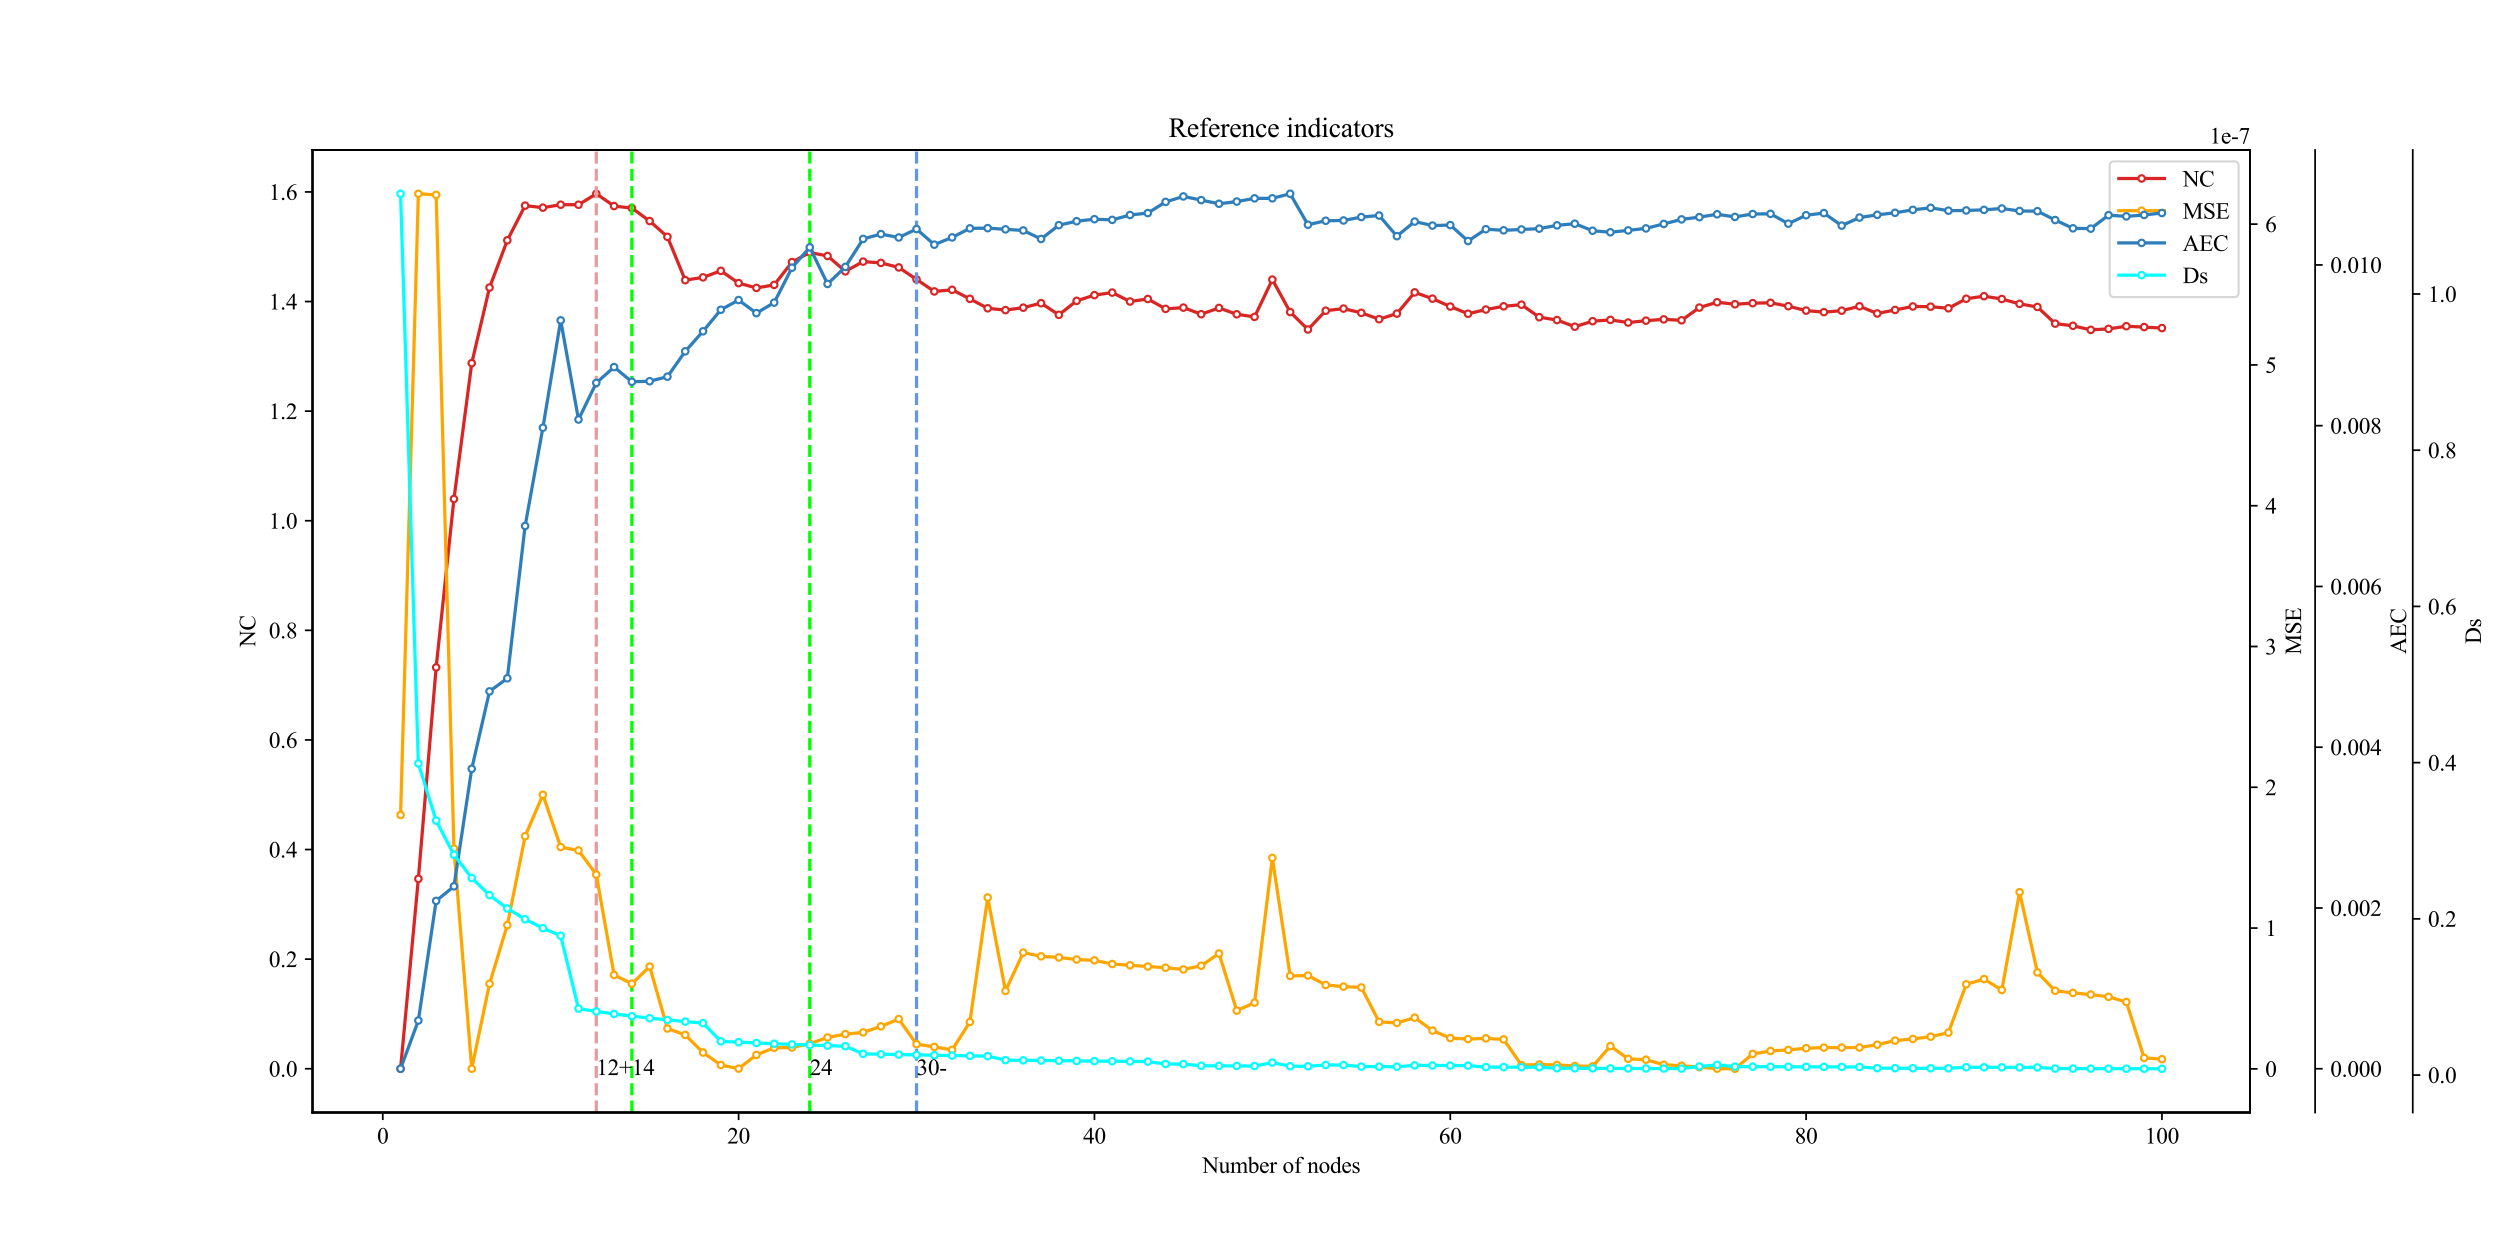 <?xml version="1.0" encoding="utf-8" standalone="no"?>
<!DOCTYPE svg PUBLIC "-//W3C//DTD SVG 1.1//EN"
  "http://www.w3.org/Graphics/SVG/1.1/DTD/svg11.dtd">
<svg xmlns:xlink="http://www.w3.org/1999/xlink" width="1152pt" height="576pt" viewBox="0 0 1152 576" xmlns="http://www.w3.org/2000/svg" version="1.1">
 <defs>
  <style type="text/css">*{stroke-linejoin: round; stroke-linecap: butt}</style>
 </defs>
 <g id="figure_1">
  <g id="patch_1">
   <path d="M 0 576 
L 1152 576 
L 1152 0 
L 0 0 
z
" style="fill: #ffffff"/>
  </g>
  <g id="axes_1">
   <g id="patch_2">
    <path d="M 144 512.64 
L 1036.8 512.64 
L 1036.8 69.12 
L 144 69.12 
z
" style="fill: #ffffff"/>
   </g>
   <g id="matplotlib.axis_1">
    <g id="xtick_1">
     <g id="line2d_1">
      <defs>
       <path id="m62787829c7" d="M 0 0 
L 0 3.5 
" style="stroke: #000000; stroke-width: 0.8"/>
      </defs>
      <g>
       <use xlink:href="#m62787829c7" x="176.383" y="512.64" style="stroke: #000000; stroke-width: 0.8"/>
      </g>
     </g>
     <g id="text_1">
      <!-- 0 -->
      <g transform="translate(173.758 526.931) scale(0.105 -0.105)">
       <defs>
        <path id="TimesNewRomanPSMT-30" d="M 231 2094 
Q 231 2819 450 3342 
Q 669 3866 1031 4122 
Q 1313 4325 1613 4325 
Q 2100 4325 2488 3828 
Q 2972 3213 2972 2159 
Q 2972 1422 2759 906 
Q 2547 391 2217 158 
Q 1888 -75 1581 -75 
Q 975 -75 572 641 
Q 231 1244 231 2094 
z
M 844 2016 
Q 844 1141 1059 588 
Q 1238 122 1591 122 
Q 1759 122 1940 273 
Q 2122 425 2216 781 
Q 2359 1319 2359 2297 
Q 2359 3022 2209 3506 
Q 2097 3866 1919 4016 
Q 1791 4119 1609 4119 
Q 1397 4119 1231 3928 
Q 1006 3669 925 3112 
Q 844 2556 844 2016 
z
" transform="scale(0.016)"/>
       </defs>
       <use xlink:href="#TimesNewRomanPSMT-30"/>
      </g>
     </g>
    </g>
    <g id="xtick_2">
     <g id="line2d_2">
      <g>
       <use xlink:href="#m62787829c7" x="340.35" y="512.64" style="stroke: #000000; stroke-width: 0.8"/>
      </g>
     </g>
     <g id="text_2">
      <!-- 20 -->
      <g transform="translate(335.1 526.931) scale(0.105 -0.105)">
       <defs>
        <path id="TimesNewRomanPSMT-32" d="M 2934 816 
L 2638 0 
L 138 0 
L 138 116 
Q 1241 1122 1691 1759 
Q 2141 2397 2141 2925 
Q 2141 3328 1894 3587 
Q 1647 3847 1303 3847 
Q 991 3847 742 3664 
Q 494 3481 375 3128 
L 259 3128 
Q 338 3706 661 4015 
Q 984 4325 1469 4325 
Q 1984 4325 2329 3994 
Q 2675 3663 2675 3213 
Q 2675 2891 2525 2569 
Q 2294 2063 1775 1497 
Q 997 647 803 472 
L 1909 472 
Q 2247 472 2383 497 
Q 2519 522 2628 598 
Q 2738 675 2819 816 
L 2934 816 
z
" transform="scale(0.016)"/>
       </defs>
       <use xlink:href="#TimesNewRomanPSMT-32"/>
       <use xlink:href="#TimesNewRomanPSMT-30" x="50"/>
      </g>
     </g>
    </g>
    <g id="xtick_3">
     <g id="line2d_3">
      <g>
       <use xlink:href="#m62787829c7" x="504.317" y="512.64" style="stroke: #000000; stroke-width: 0.8"/>
      </g>
     </g>
     <g id="text_3">
      <!-- 40 -->
      <g transform="translate(499.067 526.931) scale(0.105 -0.105)">
       <defs>
        <path id="TimesNewRomanPSMT-34" d="M 2978 1563 
L 2978 1119 
L 2409 1119 
L 2409 0 
L 1894 0 
L 1894 1119 
L 100 1119 
L 100 1519 
L 2066 4325 
L 2409 4325 
L 2409 1563 
L 2978 1563 
z
M 1894 1563 
L 1894 3666 
L 406 1563 
L 1894 1563 
z
" transform="scale(0.016)"/>
       </defs>
       <use xlink:href="#TimesNewRomanPSMT-34"/>
       <use xlink:href="#TimesNewRomanPSMT-30" x="50"/>
      </g>
     </g>
    </g>
    <g id="xtick_4">
     <g id="line2d_4">
      <g>
       <use xlink:href="#m62787829c7" x="668.284" y="512.64" style="stroke: #000000; stroke-width: 0.8"/>
      </g>
     </g>
     <g id="text_4">
      <!-- 60 -->
      <g transform="translate(663.034 526.931) scale(0.105 -0.105)">
       <defs>
        <path id="TimesNewRomanPSMT-36" d="M 2869 4325 
L 2869 4209 
Q 2456 4169 2195 4045 
Q 1934 3922 1679 3669 
Q 1425 3416 1258 3105 
Q 1091 2794 978 2366 
Q 1428 2675 1881 2675 
Q 2316 2675 2634 2325 
Q 2953 1975 2953 1425 
Q 2953 894 2631 456 
Q 2244 -75 1606 -75 
Q 1172 -75 869 213 
Q 275 772 275 1663 
Q 275 2231 503 2743 
Q 731 3256 1154 3653 
Q 1578 4050 1965 4187 
Q 2353 4325 2688 4325 
L 2869 4325 
z
M 925 2138 
Q 869 1716 869 1456 
Q 869 1156 980 804 
Q 1091 453 1309 247 
Q 1469 100 1697 100 
Q 1969 100 2183 356 
Q 2397 613 2397 1088 
Q 2397 1622 2184 2012 
Q 1972 2403 1581 2403 
Q 1463 2403 1327 2353 
Q 1191 2303 925 2138 
z
" transform="scale(0.016)"/>
       </defs>
       <use xlink:href="#TimesNewRomanPSMT-36"/>
       <use xlink:href="#TimesNewRomanPSMT-30" x="50"/>
      </g>
     </g>
    </g>
    <g id="xtick_5">
     <g id="line2d_5">
      <g>
       <use xlink:href="#m62787829c7" x="832.251" y="512.64" style="stroke: #000000; stroke-width: 0.8"/>
      </g>
     </g>
     <g id="text_5">
      <!-- 80 -->
      <g transform="translate(827.001 526.931) scale(0.105 -0.105)">
       <defs>
        <path id="TimesNewRomanPSMT-38" d="M 1228 2134 
Q 725 2547 579 2797 
Q 434 3047 434 3316 
Q 434 3728 753 4026 
Q 1072 4325 1600 4325 
Q 2113 4325 2425 4047 
Q 2738 3769 2738 3413 
Q 2738 3175 2569 2928 
Q 2400 2681 1866 2347 
Q 2416 1922 2594 1678 
Q 2831 1359 2831 1006 
Q 2831 559 2490 242 
Q 2150 -75 1597 -75 
Q 994 -75 656 303 
Q 388 606 388 966 
Q 388 1247 577 1523 
Q 766 1800 1228 2134 
z
M 1719 2469 
Q 2094 2806 2194 3001 
Q 2294 3197 2294 3444 
Q 2294 3772 2109 3958 
Q 1925 4144 1606 4144 
Q 1288 4144 1088 3959 
Q 888 3775 888 3528 
Q 888 3366 970 3203 
Q 1053 3041 1206 2894 
L 1719 2469 
z
M 1375 2016 
Q 1116 1797 991 1539 
Q 866 1281 866 981 
Q 866 578 1086 336 
Q 1306 94 1647 94 
Q 1984 94 2187 284 
Q 2391 475 2391 747 
Q 2391 972 2272 1150 
Q 2050 1481 1375 2016 
z
" transform="scale(0.016)"/>
       </defs>
       <use xlink:href="#TimesNewRomanPSMT-38"/>
       <use xlink:href="#TimesNewRomanPSMT-30" x="50"/>
      </g>
     </g>
    </g>
    <g id="xtick_6">
     <g id="line2d_6">
      <g>
       <use xlink:href="#m62787829c7" x="996.218" y="512.64" style="stroke: #000000; stroke-width: 0.8"/>
      </g>
     </g>
     <g id="text_6">
      <!-- 100 -->
      <g transform="translate(988.343 526.931) scale(0.105 -0.105)">
       <defs>
        <path id="TimesNewRomanPSMT-31" d="M 750 3822 
L 1781 4325 
L 1884 4325 
L 1884 747 
Q 1884 391 1914 303 
Q 1944 216 2037 169 
Q 2131 122 2419 116 
L 2419 0 
L 825 0 
L 825 116 
Q 1125 122 1212 167 
Q 1300 213 1334 289 
Q 1369 366 1369 747 
L 1369 3034 
Q 1369 3497 1338 3628 
Q 1316 3728 1258 3775 
Q 1200 3822 1119 3822 
Q 1003 3822 797 3725 
L 750 3822 
z
" transform="scale(0.016)"/>
       </defs>
       <use xlink:href="#TimesNewRomanPSMT-31"/>
       <use xlink:href="#TimesNewRomanPSMT-30" x="50"/>
       <use xlink:href="#TimesNewRomanPSMT-30" x="100"/>
      </g>
     </g>
    </g>
    <g id="text_7">
     <!-- Number of nodes -->
     <g transform="translate(553.949 540.468) scale(0.105 -0.105)">
      <defs>
       <path id="TimesNewRomanPSMT-4e" d="M -84 4238 
L 1066 4238 
L 3656 1059 
L 3656 3503 
Q 3656 3894 3569 3991 
Q 3453 4122 3203 4122 
L 3056 4122 
L 3056 4238 
L 4531 4238 
L 4531 4122 
L 4381 4122 
Q 4113 4122 4000 3959 
Q 3931 3859 3931 3503 
L 3931 -69 
L 3819 -69 
L 1025 3344 
L 1025 734 
Q 1025 344 1109 247 
Q 1228 116 1475 116 
L 1625 116 
L 1625 0 
L 150 0 
L 150 116 
L 297 116 
Q 569 116 681 278 
Q 750 378 750 734 
L 750 3681 
Q 566 3897 470 3965 
Q 375 4034 191 4094 
Q 100 4122 -84 4122 
L -84 4238 
z
" transform="scale(0.016)"/>
       <path id="TimesNewRomanPSMT-75" d="M 2709 2863 
L 2709 1128 
Q 2709 631 2732 520 
Q 2756 409 2807 365 
Q 2859 322 2928 322 
Q 3025 322 3147 375 
L 3191 266 
L 2334 -88 
L 2194 -88 
L 2194 519 
Q 1825 119 1631 15 
Q 1438 -88 1222 -88 
Q 981 -88 804 51 
Q 628 191 559 409 
Q 491 628 491 1028 
L 491 2306 
Q 491 2509 447 2587 
Q 403 2666 317 2708 
Q 231 2750 6 2747 
L 6 2863 
L 1009 2863 
L 1009 947 
Q 1009 547 1148 422 
Q 1288 297 1484 297 
Q 1619 297 1789 381 
Q 1959 466 2194 703 
L 2194 2325 
Q 2194 2569 2105 2655 
Q 2016 2741 1734 2747 
L 1734 2863 
L 2709 2863 
z
" transform="scale(0.016)"/>
       <path id="TimesNewRomanPSMT-6d" d="M 1050 2338 
Q 1363 2650 1419 2697 
Q 1559 2816 1721 2881 
Q 1884 2947 2044 2947 
Q 2313 2947 2506 2790 
Q 2700 2634 2766 2338 
Q 3088 2713 3309 2830 
Q 3531 2947 3766 2947 
Q 3994 2947 4170 2830 
Q 4347 2713 4450 2447 
Q 4519 2266 4519 1878 
L 4519 647 
Q 4519 378 4559 278 
Q 4591 209 4675 161 
Q 4759 113 4950 113 
L 4950 0 
L 3538 0 
L 3538 113 
L 3597 113 
Q 3781 113 3884 184 
Q 3956 234 3988 344 
Q 4000 397 4000 647 
L 4000 1878 
Q 4000 2228 3916 2372 
Q 3794 2572 3525 2572 
Q 3359 2572 3192 2489 
Q 3025 2406 2788 2181 
L 2781 2147 
L 2788 2013 
L 2788 647 
Q 2788 353 2820 281 
Q 2853 209 2943 161 
Q 3034 113 3253 113 
L 3253 0 
L 1806 0 
L 1806 113 
Q 2044 113 2133 169 
Q 2222 225 2256 338 
Q 2272 391 2272 647 
L 2272 1878 
Q 2272 2228 2169 2381 
Q 2031 2581 1784 2581 
Q 1616 2581 1450 2491 
Q 1191 2353 1050 2181 
L 1050 647 
Q 1050 366 1089 281 
Q 1128 197 1204 155 
Q 1281 113 1516 113 
L 1516 0 
L 100 0 
L 100 113 
Q 297 113 375 155 
Q 453 197 493 289 
Q 534 381 534 647 
L 534 1741 
Q 534 2213 506 2350 
Q 484 2453 437 2492 
Q 391 2531 309 2531 
Q 222 2531 100 2484 
L 53 2597 
L 916 2947 
L 1050 2947 
L 1050 2338 
z
" transform="scale(0.016)"/>
       <path id="TimesNewRomanPSMT-62" d="M 984 2369 
Q 1400 2947 1881 2947 
Q 2322 2947 2650 2570 
Q 2978 2194 2978 1541 
Q 2978 778 2472 313 
Q 2038 -88 1503 -88 
Q 1253 -88 995 3 
Q 738 94 469 275 
L 469 3241 
Q 469 3728 445 3840 
Q 422 3953 372 3993 
Q 322 4034 247 4034 
Q 159 4034 28 3984 
L -16 4094 
L 844 4444 
L 984 4444 
L 984 2369 
z
M 984 2169 
L 984 456 
Q 1144 300 1314 220 
Q 1484 141 1663 141 
Q 1947 141 2192 453 
Q 2438 766 2438 1363 
Q 2438 1913 2192 2208 
Q 1947 2503 1634 2503 
Q 1469 2503 1303 2419 
Q 1178 2356 984 2169 
z
" transform="scale(0.016)"/>
       <path id="TimesNewRomanPSMT-65" d="M 681 1784 
Q 678 1147 991 784 
Q 1303 422 1725 422 
Q 2006 422 2214 576 
Q 2422 731 2563 1106 
L 2659 1044 
Q 2594 616 2278 264 
Q 1963 -88 1488 -88 
Q 972 -88 605 314 
Q 238 716 238 1394 
Q 238 2128 614 2539 
Q 991 2950 1559 2950 
Q 2041 2950 2350 2633 
Q 2659 2316 2659 1784 
L 681 1784 
z
M 681 1966 
L 2006 1966 
Q 1991 2241 1941 2353 
Q 1863 2528 1708 2628 
Q 1553 2728 1384 2728 
Q 1125 2728 920 2526 
Q 716 2325 681 1966 
z
" transform="scale(0.016)"/>
       <path id="TimesNewRomanPSMT-72" d="M 1038 2947 
L 1038 2303 
Q 1397 2947 1775 2947 
Q 1947 2947 2059 2842 
Q 2172 2738 2172 2600 
Q 2172 2478 2090 2393 
Q 2009 2309 1897 2309 
Q 1788 2309 1652 2417 
Q 1516 2525 1450 2525 
Q 1394 2525 1328 2463 
Q 1188 2334 1038 2041 
L 1038 669 
Q 1038 431 1097 309 
Q 1138 225 1241 169 
Q 1344 113 1538 113 
L 1538 0 
L 72 0 
L 72 113 
Q 291 113 397 181 
Q 475 231 506 341 
Q 522 394 522 644 
L 522 1753 
Q 522 2253 501 2348 
Q 481 2444 426 2487 
Q 372 2531 291 2531 
Q 194 2531 72 2484 
L 41 2597 
L 906 2947 
L 1038 2947 
z
" transform="scale(0.016)"/>
       <path id="TimesNewRomanPSMT-20" transform="scale(0.016)"/>
       <path id="TimesNewRomanPSMT-6f" d="M 1600 2947 
Q 2250 2947 2644 2453 
Q 2978 2031 2978 1484 
Q 2978 1100 2793 706 
Q 2609 313 2286 112 
Q 1963 -88 1566 -88 
Q 919 -88 538 428 
Q 216 863 216 1403 
Q 216 1797 411 2186 
Q 606 2575 925 2761 
Q 1244 2947 1600 2947 
z
M 1503 2744 
Q 1338 2744 1170 2645 
Q 1003 2547 900 2300 
Q 797 2053 797 1666 
Q 797 1041 1045 587 
Q 1294 134 1700 134 
Q 2003 134 2200 384 
Q 2397 634 2397 1244 
Q 2397 2006 2069 2444 
Q 1847 2744 1503 2744 
z
" transform="scale(0.016)"/>
       <path id="TimesNewRomanPSMT-66" d="M 1319 2638 
L 1319 756 
Q 1319 356 1406 250 
Q 1522 113 1716 113 
L 1975 113 
L 1975 0 
L 266 0 
L 266 113 
L 394 113 
Q 519 113 622 175 
Q 725 238 764 344 
Q 803 450 803 756 
L 803 2638 
L 247 2638 
L 247 2863 
L 803 2863 
L 803 3050 
Q 803 3478 940 3775 
Q 1078 4072 1361 4255 
Q 1644 4438 1997 4438 
Q 2325 4438 2600 4225 
Q 2781 4084 2781 3909 
Q 2781 3816 2700 3733 
Q 2619 3650 2525 3650 
Q 2453 3650 2373 3701 
Q 2294 3753 2178 3923 
Q 2063 4094 1966 4153 
Q 1869 4213 1750 4213 
Q 1606 4213 1506 4136 
Q 1406 4059 1362 3898 
Q 1319 3738 1319 3069 
L 1319 2863 
L 2056 2863 
L 2056 2638 
L 1319 2638 
z
" transform="scale(0.016)"/>
       <path id="TimesNewRomanPSMT-6e" d="M 1034 2341 
Q 1538 2947 1994 2947 
Q 2228 2947 2397 2830 
Q 2566 2713 2666 2444 
Q 2734 2256 2734 1869 
L 2734 647 
Q 2734 375 2778 278 
Q 2813 200 2889 156 
Q 2966 113 3172 113 
L 3172 0 
L 1756 0 
L 1756 113 
L 1816 113 
Q 2016 113 2095 173 
Q 2175 234 2206 353 
Q 2219 400 2219 647 
L 2219 1819 
Q 2219 2209 2117 2386 
Q 2016 2563 1775 2563 
Q 1403 2563 1034 2156 
L 1034 647 
Q 1034 356 1069 288 
Q 1113 197 1189 155 
Q 1266 113 1500 113 
L 1500 0 
L 84 0 
L 84 113 
L 147 113 
Q 366 113 442 223 
Q 519 334 519 647 
L 519 1709 
Q 519 2225 495 2337 
Q 472 2450 423 2490 
Q 375 2531 294 2531 
Q 206 2531 84 2484 
L 38 2597 
L 900 2947 
L 1034 2947 
L 1034 2341 
z
" transform="scale(0.016)"/>
       <path id="TimesNewRomanPSMT-64" d="M 2222 322 
Q 2013 103 1813 7 
Q 1613 -88 1381 -88 
Q 913 -88 563 304 
Q 213 697 213 1313 
Q 213 1928 600 2439 
Q 988 2950 1597 2950 
Q 1975 2950 2222 2709 
L 2222 3238 
Q 2222 3728 2198 3840 
Q 2175 3953 2125 3993 
Q 2075 4034 2000 4034 
Q 1919 4034 1784 3984 
L 1744 4094 
L 2597 4444 
L 2738 4444 
L 2738 1134 
Q 2738 631 2761 520 
Q 2784 409 2836 365 
Q 2888 322 2956 322 
Q 3041 322 3181 375 
L 3216 266 
L 2366 -88 
L 2222 -88 
L 2222 322 
z
M 2222 541 
L 2222 2016 
Q 2203 2228 2109 2403 
Q 2016 2578 1861 2667 
Q 1706 2756 1559 2756 
Q 1284 2756 1069 2509 
Q 784 2184 784 1559 
Q 784 928 1059 592 
Q 1334 256 1672 256 
Q 1956 256 2222 541 
z
" transform="scale(0.016)"/>
       <path id="TimesNewRomanPSMT-73" d="M 2050 2947 
L 2050 1972 
L 1947 1972 
Q 1828 2431 1642 2597 
Q 1456 2763 1169 2763 
Q 950 2763 815 2647 
Q 681 2531 681 2391 
Q 681 2216 781 2091 
Q 878 1963 1175 1819 
L 1631 1597 
Q 2266 1288 2266 781 
Q 2266 391 1970 151 
Q 1675 -88 1309 -88 
Q 1047 -88 709 6 
Q 606 38 541 38 
Q 469 38 428 -44 
L 325 -44 
L 325 978 
L 428 978 
Q 516 541 762 319 
Q 1009 97 1316 97 
Q 1531 97 1667 223 
Q 1803 350 1803 528 
Q 1803 744 1651 891 
Q 1500 1038 1047 1263 
Q 594 1488 453 1669 
Q 313 1847 313 2119 
Q 313 2472 555 2709 
Q 797 2947 1181 2947 
Q 1350 2947 1591 2875 
Q 1750 2828 1803 2828 
Q 1853 2828 1881 2850 
Q 1909 2872 1947 2947 
L 2050 2947 
z
" transform="scale(0.016)"/>
      </defs>
      <use xlink:href="#TimesNewRomanPSMT-4e"/>
      <use xlink:href="#TimesNewRomanPSMT-75" x="72.217"/>
      <use xlink:href="#TimesNewRomanPSMT-6d" x="122.217"/>
      <use xlink:href="#TimesNewRomanPSMT-62" x="200"/>
      <use xlink:href="#TimesNewRomanPSMT-65" x="250"/>
      <use xlink:href="#TimesNewRomanPSMT-72" x="294.385"/>
      <use xlink:href="#TimesNewRomanPSMT-20" x="327.686"/>
      <use xlink:href="#TimesNewRomanPSMT-6f" x="352.686"/>
      <use xlink:href="#TimesNewRomanPSMT-66" x="402.686"/>
      <use xlink:href="#TimesNewRomanPSMT-20" x="435.986"/>
      <use xlink:href="#TimesNewRomanPSMT-6e" x="460.986"/>
      <use xlink:href="#TimesNewRomanPSMT-6f" x="510.986"/>
      <use xlink:href="#TimesNewRomanPSMT-64" x="560.986"/>
      <use xlink:href="#TimesNewRomanPSMT-65" x="610.986"/>
      <use xlink:href="#TimesNewRomanPSMT-73" x="655.371"/>
     </g>
    </g>
   </g>
   <g id="matplotlib.axis_2">
    <g id="ytick_1">
     <g id="line2d_7">
      <defs>
       <path id="m2930cb3ac0" d="M 0 0 
L -3.5 0 
" style="stroke: #000000; stroke-width: 0.8"/>
      </defs>
      <g>
       <use xlink:href="#m2930cb3ac0" x="144" y="492.48" style="stroke: #000000; stroke-width: 0.8"/>
      </g>
     </g>
     <g id="text_8">
      <!-- 0.0 -->
      <g transform="translate(123.875 496.125) scale(0.105 -0.105)">
       <defs>
        <path id="TimesNewRomanPSMT-2e" d="M 800 606 
Q 947 606 1047 504 
Q 1147 403 1147 259 
Q 1147 116 1045 14 
Q 944 -88 800 -88 
Q 656 -88 554 14 
Q 453 116 453 259 
Q 453 406 554 506 
Q 656 606 800 606 
z
" transform="scale(0.016)"/>
       </defs>
       <use xlink:href="#TimesNewRomanPSMT-30"/>
       <use xlink:href="#TimesNewRomanPSMT-2e" x="50"/>
       <use xlink:href="#TimesNewRomanPSMT-30" x="75"/>
      </g>
     </g>
    </g>
    <g id="ytick_2">
     <g id="line2d_8">
      <g>
       <use xlink:href="#m2930cb3ac0" x="144" y="441.977" style="stroke: #000000; stroke-width: 0.8"/>
      </g>
     </g>
     <g id="text_9">
      <!-- 0.2 -->
      <g transform="translate(123.875 445.622) scale(0.105 -0.105)">
       <use xlink:href="#TimesNewRomanPSMT-30"/>
       <use xlink:href="#TimesNewRomanPSMT-2e" x="50"/>
       <use xlink:href="#TimesNewRomanPSMT-32" x="75"/>
      </g>
     </g>
    </g>
    <g id="ytick_3">
     <g id="line2d_9">
      <g>
       <use xlink:href="#m2930cb3ac0" x="144" y="391.473" style="stroke: #000000; stroke-width: 0.8"/>
      </g>
     </g>
     <g id="text_10">
      <!-- 0.4 -->
      <g transform="translate(123.875 395.119) scale(0.105 -0.105)">
       <use xlink:href="#TimesNewRomanPSMT-30"/>
       <use xlink:href="#TimesNewRomanPSMT-2e" x="50"/>
       <use xlink:href="#TimesNewRomanPSMT-34" x="75"/>
      </g>
     </g>
    </g>
    <g id="ytick_4">
     <g id="line2d_10">
      <g>
       <use xlink:href="#m2930cb3ac0" x="144" y="340.97" style="stroke: #000000; stroke-width: 0.8"/>
      </g>
     </g>
     <g id="text_11">
      <!-- 0.6 -->
      <g transform="translate(123.875 344.615) scale(0.105 -0.105)">
       <use xlink:href="#TimesNewRomanPSMT-30"/>
       <use xlink:href="#TimesNewRomanPSMT-2e" x="50"/>
       <use xlink:href="#TimesNewRomanPSMT-36" x="75"/>
      </g>
     </g>
    </g>
    <g id="ytick_5">
     <g id="line2d_11">
      <g>
       <use xlink:href="#m2930cb3ac0" x="144" y="290.466" style="stroke: #000000; stroke-width: 0.8"/>
      </g>
     </g>
     <g id="text_12">
      <!-- 0.8 -->
      <g transform="translate(123.875 294.112) scale(0.105 -0.105)">
       <use xlink:href="#TimesNewRomanPSMT-30"/>
       <use xlink:href="#TimesNewRomanPSMT-2e" x="50"/>
       <use xlink:href="#TimesNewRomanPSMT-38" x="75"/>
      </g>
     </g>
    </g>
    <g id="ytick_6">
     <g id="line2d_12">
      <g>
       <use xlink:href="#m2930cb3ac0" x="144" y="239.963" style="stroke: #000000; stroke-width: 0.8"/>
      </g>
     </g>
     <g id="text_13">
      <!-- 1.0 -->
      <g transform="translate(123.875 243.608) scale(0.105 -0.105)">
       <use xlink:href="#TimesNewRomanPSMT-31"/>
       <use xlink:href="#TimesNewRomanPSMT-2e" x="50"/>
       <use xlink:href="#TimesNewRomanPSMT-30" x="75"/>
      </g>
     </g>
    </g>
    <g id="ytick_7">
     <g id="line2d_13">
      <g>
       <use xlink:href="#m2930cb3ac0" x="144" y="189.46" style="stroke: #000000; stroke-width: 0.8"/>
      </g>
     </g>
     <g id="text_14">
      <!-- 1.2 -->
      <g transform="translate(123.875 193.105) scale(0.105 -0.105)">
       <use xlink:href="#TimesNewRomanPSMT-31"/>
       <use xlink:href="#TimesNewRomanPSMT-2e" x="50"/>
       <use xlink:href="#TimesNewRomanPSMT-32" x="75"/>
      </g>
     </g>
    </g>
    <g id="ytick_8">
     <g id="line2d_14">
      <g>
       <use xlink:href="#m2930cb3ac0" x="144" y="138.956" style="stroke: #000000; stroke-width: 0.8"/>
      </g>
     </g>
     <g id="text_15">
      <!-- 1.4 -->
      <g transform="translate(123.875 142.602) scale(0.105 -0.105)">
       <use xlink:href="#TimesNewRomanPSMT-31"/>
       <use xlink:href="#TimesNewRomanPSMT-2e" x="50"/>
       <use xlink:href="#TimesNewRomanPSMT-34" x="75"/>
      </g>
     </g>
    </g>
    <g id="ytick_9">
     <g id="line2d_15">
      <g>
       <use xlink:href="#m2930cb3ac0" x="144" y="88.453" style="stroke: #000000; stroke-width: 0.8"/>
      </g>
     </g>
     <g id="text_16">
      <!-- 1.6 -->
      <g transform="translate(123.875 92.098) scale(0.105 -0.105)">
       <use xlink:href="#TimesNewRomanPSMT-31"/>
       <use xlink:href="#TimesNewRomanPSMT-2e" x="50"/>
       <use xlink:href="#TimesNewRomanPSMT-36" x="75"/>
      </g>
     </g>
    </g>
    <g id="text_17">
     <!-- NC -->
     <g transform="translate(117.629 298.173) rotate(-90) scale(0.105 -0.105)">
      <defs>
       <path id="TimesNewRomanPSMT-43" d="M 3853 4334 
L 3950 2894 
L 3853 2894 
Q 3659 3541 3300 3825 
Q 2941 4109 2438 4109 
Q 2016 4109 1675 3895 
Q 1334 3681 1139 3212 
Q 944 2744 944 2047 
Q 944 1472 1128 1050 
Q 1313 628 1683 403 
Q 2053 178 2528 178 
Q 2941 178 3256 354 
Q 3572 531 3950 1056 
L 4047 994 
Q 3728 428 3303 165 
Q 2878 -97 2294 -97 
Q 1241 -97 663 684 
Q 231 1266 231 2053 
Q 231 2688 515 3219 
Q 800 3750 1298 4042 
Q 1797 4334 2388 4334 
Q 2847 4334 3294 4109 
Q 3425 4041 3481 4041 
Q 3566 4041 3628 4100 
Q 3709 4184 3744 4334 
L 3853 4334 
z
" transform="scale(0.016)"/>
      </defs>
      <use xlink:href="#TimesNewRomanPSMT-4e"/>
      <use xlink:href="#TimesNewRomanPSMT-43" x="72.217"/>
     </g>
    </g>
   </g>
   <g id="line2d_16">
    <path d="M 184.582 492.48 
L 192.78 404.964 
L 200.979 307.534 
L 209.177 229.933 
L 217.375 167.352 
L 225.574 132.503 
L 233.772 110.722 
L 241.97 94.758 
L 250.169 95.693 
L 258.367 94.335 
L 266.565 94.34 
L 274.764 89.28 
L 282.962 94.95 
L 291.16 95.885 
L 299.359 101.851 
L 307.557 109.129 
L 315.755 129.1 
L 323.954 127.802 
L 332.152 124.798 
L 340.35 130.454 
L 348.549 132.669 
L 356.747 131.284 
L 364.945 120.769 
L 373.144 116.329 
L 381.342 117.949 
L 389.54 125.025 
L 397.739 120.549 
L 405.937 121.139 
L 414.136 123.226 
L 430.532 134.29 
L 438.731 133.54 
L 446.929 137.716 
L 455.127 142.061 
L 463.326 142.9 
L 471.524 141.769 
L 479.722 139.697 
L 487.921 145.075 
L 496.119 138.619 
L 504.317 135.988 
L 512.516 134.822 
L 520.714 138.926 
L 528.912 137.774 
L 537.111 142.33 
L 545.309 141.745 
L 553.507 144.785 
L 561.706 141.898 
L 569.904 144.815 
L 578.102 146.019 
L 586.301 128.841 
L 594.499 143.789 
L 602.698 151.832 
L 610.896 143.178 
L 619.094 142.198 
L 627.293 144.151 
L 635.491 147.091 
L 643.689 144.508 
L 651.888 134.732 
L 660.086 137.616 
L 668.284 141.262 
L 676.483 144.579 
L 684.681 142.643 
L 692.879 141.142 
L 701.078 140.398 
L 709.276 146.154 
L 717.474 147.474 
L 725.673 150.551 
L 733.871 148.002 
L 742.069 147.403 
L 750.268 148.645 
L 758.466 147.772 
L 766.664 147.154 
L 774.863 147.598 
L 783.061 141.734 
L 791.26 139.265 
L 799.458 140.188 
L 807.656 139.694 
L 815.855 139.534 
L 824.053 141.088 
L 832.251 143.127 
L 840.45 143.837 
L 848.648 143.156 
L 856.846 141.131 
L 865.045 144.445 
L 881.441 141.218 
L 889.64 141.32 
L 897.838 142.047 
L 906.036 137.67 
L 914.235 136.483 
L 922.433 137.786 
L 930.631 140.025 
L 938.83 141.446 
L 947.028 149.119 
L 955.226 150.129 
L 963.425 152 
L 971.623 151.556 
L 979.821 150.326 
L 996.218 151.168 
L 996.218 151.168 
" clip-path="url(#p0420d0600e)" style="fill: none; stroke: #d92523; stroke-width: 1.5; stroke-linecap: square"/>
    <defs>
     <path id="m1ae22487e5" d="M 0 1.5 
C 0.398 1.5 0.779 1.342 1.061 1.061 
C 1.342 0.779 1.5 0.398 1.5 0 
C 1.5 -0.398 1.342 -0.779 1.061 -1.061 
C 0.779 -1.342 0.398 -1.5 0 -1.5 
C -0.398 -1.5 -0.779 -1.342 -1.061 -1.061 
C -1.342 -0.779 -1.5 -0.398 -1.5 0 
C -1.5 0.398 -1.342 0.779 -1.061 1.061 
C -0.779 1.342 -0.398 1.5 0 1.5 
z
" style="stroke: #d92523"/>
    </defs>
    <g clip-path="url(#p0420d0600e)">
     <use xlink:href="#m1ae22487e5" x="184.582" y="492.48" style="fill: #ffffff; stroke: #d92523"/>
     <use xlink:href="#m1ae22487e5" x="192.78" y="404.964" style="fill: #ffffff; stroke: #d92523"/>
     <use xlink:href="#m1ae22487e5" x="200.979" y="307.534" style="fill: #ffffff; stroke: #d92523"/>
     <use xlink:href="#m1ae22487e5" x="209.177" y="229.933" style="fill: #ffffff; stroke: #d92523"/>
     <use xlink:href="#m1ae22487e5" x="217.375" y="167.352" style="fill: #ffffff; stroke: #d92523"/>
     <use xlink:href="#m1ae22487e5" x="225.574" y="132.503" style="fill: #ffffff; stroke: #d92523"/>
     <use xlink:href="#m1ae22487e5" x="233.772" y="110.722" style="fill: #ffffff; stroke: #d92523"/>
     <use xlink:href="#m1ae22487e5" x="241.97" y="94.758" style="fill: #ffffff; stroke: #d92523"/>
     <use xlink:href="#m1ae22487e5" x="250.169" y="95.693" style="fill: #ffffff; stroke: #d92523"/>
     <use xlink:href="#m1ae22487e5" x="258.367" y="94.335" style="fill: #ffffff; stroke: #d92523"/>
     <use xlink:href="#m1ae22487e5" x="266.565" y="94.34" style="fill: #ffffff; stroke: #d92523"/>
     <use xlink:href="#m1ae22487e5" x="274.764" y="89.28" style="fill: #ffffff; stroke: #d92523"/>
     <use xlink:href="#m1ae22487e5" x="282.962" y="94.95" style="fill: #ffffff; stroke: #d92523"/>
     <use xlink:href="#m1ae22487e5" x="291.16" y="95.885" style="fill: #ffffff; stroke: #d92523"/>
     <use xlink:href="#m1ae22487e5" x="299.359" y="101.851" style="fill: #ffffff; stroke: #d92523"/>
     <use xlink:href="#m1ae22487e5" x="307.557" y="109.129" style="fill: #ffffff; stroke: #d92523"/>
     <use xlink:href="#m1ae22487e5" x="315.755" y="129.1" style="fill: #ffffff; stroke: #d92523"/>
     <use xlink:href="#m1ae22487e5" x="323.954" y="127.802" style="fill: #ffffff; stroke: #d92523"/>
     <use xlink:href="#m1ae22487e5" x="332.152" y="124.798" style="fill: #ffffff; stroke: #d92523"/>
     <use xlink:href="#m1ae22487e5" x="340.35" y="130.454" style="fill: #ffffff; stroke: #d92523"/>
     <use xlink:href="#m1ae22487e5" x="348.549" y="132.669" style="fill: #ffffff; stroke: #d92523"/>
     <use xlink:href="#m1ae22487e5" x="356.747" y="131.284" style="fill: #ffffff; stroke: #d92523"/>
     <use xlink:href="#m1ae22487e5" x="364.945" y="120.769" style="fill: #ffffff; stroke: #d92523"/>
     <use xlink:href="#m1ae22487e5" x="373.144" y="116.329" style="fill: #ffffff; stroke: #d92523"/>
     <use xlink:href="#m1ae22487e5" x="381.342" y="117.949" style="fill: #ffffff; stroke: #d92523"/>
     <use xlink:href="#m1ae22487e5" x="389.54" y="125.025" style="fill: #ffffff; stroke: #d92523"/>
     <use xlink:href="#m1ae22487e5" x="397.739" y="120.549" style="fill: #ffffff; stroke: #d92523"/>
     <use xlink:href="#m1ae22487e5" x="405.937" y="121.139" style="fill: #ffffff; stroke: #d92523"/>
     <use xlink:href="#m1ae22487e5" x="414.136" y="123.226" style="fill: #ffffff; stroke: #d92523"/>
     <use xlink:href="#m1ae22487e5" x="422.334" y="128.754" style="fill: #ffffff; stroke: #d92523"/>
     <use xlink:href="#m1ae22487e5" x="430.532" y="134.29" style="fill: #ffffff; stroke: #d92523"/>
     <use xlink:href="#m1ae22487e5" x="438.731" y="133.54" style="fill: #ffffff; stroke: #d92523"/>
     <use xlink:href="#m1ae22487e5" x="446.929" y="137.716" style="fill: #ffffff; stroke: #d92523"/>
     <use xlink:href="#m1ae22487e5" x="455.127" y="142.061" style="fill: #ffffff; stroke: #d92523"/>
     <use xlink:href="#m1ae22487e5" x="463.326" y="142.9" style="fill: #ffffff; stroke: #d92523"/>
     <use xlink:href="#m1ae22487e5" x="471.524" y="141.769" style="fill: #ffffff; stroke: #d92523"/>
     <use xlink:href="#m1ae22487e5" x="479.722" y="139.697" style="fill: #ffffff; stroke: #d92523"/>
     <use xlink:href="#m1ae22487e5" x="487.921" y="145.075" style="fill: #ffffff; stroke: #d92523"/>
     <use xlink:href="#m1ae22487e5" x="496.119" y="138.619" style="fill: #ffffff; stroke: #d92523"/>
     <use xlink:href="#m1ae22487e5" x="504.317" y="135.988" style="fill: #ffffff; stroke: #d92523"/>
     <use xlink:href="#m1ae22487e5" x="512.516" y="134.822" style="fill: #ffffff; stroke: #d92523"/>
     <use xlink:href="#m1ae22487e5" x="520.714" y="138.926" style="fill: #ffffff; stroke: #d92523"/>
     <use xlink:href="#m1ae22487e5" x="528.912" y="137.774" style="fill: #ffffff; stroke: #d92523"/>
     <use xlink:href="#m1ae22487e5" x="537.111" y="142.33" style="fill: #ffffff; stroke: #d92523"/>
     <use xlink:href="#m1ae22487e5" x="545.309" y="141.745" style="fill: #ffffff; stroke: #d92523"/>
     <use xlink:href="#m1ae22487e5" x="553.507" y="144.785" style="fill: #ffffff; stroke: #d92523"/>
     <use xlink:href="#m1ae22487e5" x="561.706" y="141.898" style="fill: #ffffff; stroke: #d92523"/>
     <use xlink:href="#m1ae22487e5" x="569.904" y="144.815" style="fill: #ffffff; stroke: #d92523"/>
     <use xlink:href="#m1ae22487e5" x="578.102" y="146.019" style="fill: #ffffff; stroke: #d92523"/>
     <use xlink:href="#m1ae22487e5" x="586.301" y="128.841" style="fill: #ffffff; stroke: #d92523"/>
     <use xlink:href="#m1ae22487e5" x="594.499" y="143.789" style="fill: #ffffff; stroke: #d92523"/>
     <use xlink:href="#m1ae22487e5" x="602.698" y="151.832" style="fill: #ffffff; stroke: #d92523"/>
     <use xlink:href="#m1ae22487e5" x="610.896" y="143.178" style="fill: #ffffff; stroke: #d92523"/>
     <use xlink:href="#m1ae22487e5" x="619.094" y="142.198" style="fill: #ffffff; stroke: #d92523"/>
     <use xlink:href="#m1ae22487e5" x="627.293" y="144.151" style="fill: #ffffff; stroke: #d92523"/>
     <use xlink:href="#m1ae22487e5" x="635.491" y="147.091" style="fill: #ffffff; stroke: #d92523"/>
     <use xlink:href="#m1ae22487e5" x="643.689" y="144.508" style="fill: #ffffff; stroke: #d92523"/>
     <use xlink:href="#m1ae22487e5" x="651.888" y="134.732" style="fill: #ffffff; stroke: #d92523"/>
     <use xlink:href="#m1ae22487e5" x="660.086" y="137.616" style="fill: #ffffff; stroke: #d92523"/>
     <use xlink:href="#m1ae22487e5" x="668.284" y="141.262" style="fill: #ffffff; stroke: #d92523"/>
     <use xlink:href="#m1ae22487e5" x="676.483" y="144.579" style="fill: #ffffff; stroke: #d92523"/>
     <use xlink:href="#m1ae22487e5" x="684.681" y="142.643" style="fill: #ffffff; stroke: #d92523"/>
     <use xlink:href="#m1ae22487e5" x="692.879" y="141.142" style="fill: #ffffff; stroke: #d92523"/>
     <use xlink:href="#m1ae22487e5" x="701.078" y="140.398" style="fill: #ffffff; stroke: #d92523"/>
     <use xlink:href="#m1ae22487e5" x="709.276" y="146.154" style="fill: #ffffff; stroke: #d92523"/>
     <use xlink:href="#m1ae22487e5" x="717.474" y="147.474" style="fill: #ffffff; stroke: #d92523"/>
     <use xlink:href="#m1ae22487e5" x="725.673" y="150.551" style="fill: #ffffff; stroke: #d92523"/>
     <use xlink:href="#m1ae22487e5" x="733.871" y="148.002" style="fill: #ffffff; stroke: #d92523"/>
     <use xlink:href="#m1ae22487e5" x="742.069" y="147.403" style="fill: #ffffff; stroke: #d92523"/>
     <use xlink:href="#m1ae22487e5" x="750.268" y="148.645" style="fill: #ffffff; stroke: #d92523"/>
     <use xlink:href="#m1ae22487e5" x="758.466" y="147.772" style="fill: #ffffff; stroke: #d92523"/>
     <use xlink:href="#m1ae22487e5" x="766.664" y="147.154" style="fill: #ffffff; stroke: #d92523"/>
     <use xlink:href="#m1ae22487e5" x="774.863" y="147.598" style="fill: #ffffff; stroke: #d92523"/>
     <use xlink:href="#m1ae22487e5" x="783.061" y="141.734" style="fill: #ffffff; stroke: #d92523"/>
     <use xlink:href="#m1ae22487e5" x="791.26" y="139.265" style="fill: #ffffff; stroke: #d92523"/>
     <use xlink:href="#m1ae22487e5" x="799.458" y="140.188" style="fill: #ffffff; stroke: #d92523"/>
     <use xlink:href="#m1ae22487e5" x="807.656" y="139.694" style="fill: #ffffff; stroke: #d92523"/>
     <use xlink:href="#m1ae22487e5" x="815.855" y="139.534" style="fill: #ffffff; stroke: #d92523"/>
     <use xlink:href="#m1ae22487e5" x="824.053" y="141.088" style="fill: #ffffff; stroke: #d92523"/>
     <use xlink:href="#m1ae22487e5" x="832.251" y="143.127" style="fill: #ffffff; stroke: #d92523"/>
     <use xlink:href="#m1ae22487e5" x="840.45" y="143.837" style="fill: #ffffff; stroke: #d92523"/>
     <use xlink:href="#m1ae22487e5" x="848.648" y="143.156" style="fill: #ffffff; stroke: #d92523"/>
     <use xlink:href="#m1ae22487e5" x="856.846" y="141.131" style="fill: #ffffff; stroke: #d92523"/>
     <use xlink:href="#m1ae22487e5" x="865.045" y="144.445" style="fill: #ffffff; stroke: #d92523"/>
     <use xlink:href="#m1ae22487e5" x="873.243" y="142.827" style="fill: #ffffff; stroke: #d92523"/>
     <use xlink:href="#m1ae22487e5" x="881.441" y="141.218" style="fill: #ffffff; stroke: #d92523"/>
     <use xlink:href="#m1ae22487e5" x="889.64" y="141.32" style="fill: #ffffff; stroke: #d92523"/>
     <use xlink:href="#m1ae22487e5" x="897.838" y="142.047" style="fill: #ffffff; stroke: #d92523"/>
     <use xlink:href="#m1ae22487e5" x="906.036" y="137.67" style="fill: #ffffff; stroke: #d92523"/>
     <use xlink:href="#m1ae22487e5" x="914.235" y="136.483" style="fill: #ffffff; stroke: #d92523"/>
     <use xlink:href="#m1ae22487e5" x="922.433" y="137.786" style="fill: #ffffff; stroke: #d92523"/>
     <use xlink:href="#m1ae22487e5" x="930.631" y="140.025" style="fill: #ffffff; stroke: #d92523"/>
     <use xlink:href="#m1ae22487e5" x="938.83" y="141.446" style="fill: #ffffff; stroke: #d92523"/>
     <use xlink:href="#m1ae22487e5" x="947.028" y="149.119" style="fill: #ffffff; stroke: #d92523"/>
     <use xlink:href="#m1ae22487e5" x="955.226" y="150.129" style="fill: #ffffff; stroke: #d92523"/>
     <use xlink:href="#m1ae22487e5" x="963.425" y="152" style="fill: #ffffff; stroke: #d92523"/>
     <use xlink:href="#m1ae22487e5" x="971.623" y="151.556" style="fill: #ffffff; stroke: #d92523"/>
     <use xlink:href="#m1ae22487e5" x="979.821" y="150.326" style="fill: #ffffff; stroke: #d92523"/>
     <use xlink:href="#m1ae22487e5" x="988.02" y="150.707" style="fill: #ffffff; stroke: #d92523"/>
     <use xlink:href="#m1ae22487e5" x="996.218" y="151.168" style="fill: #ffffff; stroke: #d92523"/>
    </g>
   </g>
   <g id="line2d_17">
    <path d="M 422.334 512.64 
L 422.334 69.12 
" clip-path="url(#p0420d0600e)" style="fill: none; stroke-dasharray: 5.55,2.4; stroke-dashoffset: 0; stroke: #6495ed; stroke-width: 1.5"/>
   </g>
   <g id="line2d_18">
    <path d="M 274.764 512.64 
L 274.764 69.12 
" clip-path="url(#p0420d0600e)" style="fill: none; stroke-dasharray: 5.55,2.4; stroke-dashoffset: 0; stroke: #e89b9e; stroke-width: 1.5"/>
   </g>
   <g id="line2d_19">
    <path d="M 373.144 512.64 
L 373.144 69.12 
" clip-path="url(#p0420d0600e)" style="fill: none; stroke-dasharray: 5.55,2.4; stroke-dashoffset: 0; stroke: #00ff00; stroke-width: 1.5"/>
   </g>
   <g id="line2d_20">
    <path d="M 291.16 512.64 
L 291.16 69.12 
" clip-path="url(#p0420d0600e)" style="fill: none; stroke-dasharray: 5.55,2.4; stroke-dashoffset: 0; stroke: #00ff00; stroke-width: 1.5"/>
   </g>
   <g id="patch_3">
    <path d="M 144 512.64 
L 144 69.12 
" style="fill: none; stroke: #000000; stroke-width: 0.8; stroke-linejoin: miter; stroke-linecap: square"/>
   </g>
   <g id="patch_4">
    <path d="M 1036.8 512.64 
L 1036.8 69.12 
" style="fill: none; stroke: #000000; stroke-width: 0.8; stroke-linejoin: miter; stroke-linecap: square"/>
   </g>
   <g id="patch_5">
    <path d="M 144 512.64 
L 1036.8 512.64 
" style="fill: none; stroke: #000000; stroke-width: 0.8; stroke-linejoin: miter; stroke-linecap: square"/>
   </g>
   <g id="patch_6">
    <path d="M 144 69.12 
L 1036.8 69.12 
" style="fill: none; stroke: #000000; stroke-width: 0.8; stroke-linejoin: miter; stroke-linecap: square"/>
   </g>
   <g id="legend_1">
    <g id="patch_7">
     <path d="M 974.261 136.904 
L 1029.45 136.904 
Q 1031.55 136.904 1031.55 134.804 
L 1031.55 76.47 
Q 1031.55 74.37 1029.45 74.37 
L 974.261 74.37 
Q 972.161 74.37 972.161 76.47 
L 972.161 134.804 
Q 972.161 136.904 974.261 136.904 
z
" style="fill: #ffffff; opacity: 0.8; stroke: #cccccc; stroke-linejoin: miter"/>
    </g>
    <g id="line2d_21">
     <path d="M 976.361 82.245 
L 986.861 82.245 
L 997.361 82.245 
" style="fill: none; stroke: #d92523; stroke-width: 1.5; stroke-linecap: square"/>
     <g>
      <use xlink:href="#m1ae22487e5" x="986.861" y="82.245" style="fill: #ffffff; stroke: #d92523"/>
     </g>
    </g>
    <g id="text_18">
     <!-- NC -->
     <g transform="translate(1005.761 85.92) scale(0.105 -0.105)">
      <use xlink:href="#TimesNewRomanPSMT-4e"/>
      <use xlink:href="#TimesNewRomanPSMT-43" x="72.217"/>
     </g>
    </g>
    <g id="line2d_22">
     <path d="M 976.361 97.091 
L 986.861 97.091 
L 997.361 97.091 
" style="fill: none; stroke: #ffa500; stroke-width: 1.5; stroke-linecap: square"/>
     <defs>
      <path id="m3afedb6ca0" d="M 0 1.5 
C 0.398 1.5 0.779 1.342 1.061 1.061 
C 1.342 0.779 1.5 0.398 1.5 0 
C 1.5 -0.398 1.342 -0.779 1.061 -1.061 
C 0.779 -1.342 0.398 -1.5 0 -1.5 
C -0.398 -1.5 -0.779 -1.342 -1.061 -1.061 
C -1.342 -0.779 -1.5 -0.398 -1.5 0 
C -1.5 0.398 -1.342 0.779 -1.061 1.061 
C -0.779 1.342 -0.398 1.5 0 1.5 
z
" style="stroke: #ffa500"/>
     </defs>
     <g>
      <use xlink:href="#m3afedb6ca0" x="986.861" y="97.091" style="fill: #ffffff; stroke: #ffa500"/>
     </g>
    </g>
    <g id="text_19">
     <!-- MSE -->
     <g transform="translate(1005.761 100.766) scale(0.105 -0.105)">
      <defs>
       <path id="TimesNewRomanPSMT-4d" d="M 2619 0 
L 981 3566 
L 981 734 
Q 981 344 1066 247 
Q 1181 116 1431 116 
L 1581 116 
L 1581 0 
L 106 0 
L 106 116 
L 256 116 
Q 525 116 638 278 
Q 706 378 706 734 
L 706 3503 
Q 706 3784 644 3909 
Q 600 4000 483 4061 
Q 366 4122 106 4122 
L 106 4238 
L 1306 4238 
L 2844 922 
L 4356 4238 
L 5556 4238 
L 5556 4122 
L 5409 4122 
Q 5138 4122 5025 3959 
Q 4956 3859 4956 3503 
L 4956 734 
Q 4956 344 5044 247 
Q 5159 116 5409 116 
L 5556 116 
L 5556 0 
L 3756 0 
L 3756 116 
L 3906 116 
Q 4178 116 4288 278 
Q 4356 378 4356 734 
L 4356 3566 
L 2722 0 
L 2619 0 
z
" transform="scale(0.016)"/>
       <path id="TimesNewRomanPSMT-53" d="M 2934 4334 
L 2934 2869 
L 2819 2869 
Q 2763 3291 2617 3541 
Q 2472 3791 2203 3937 
Q 1934 4084 1647 4084 
Q 1322 4084 1109 3886 
Q 897 3688 897 3434 
Q 897 3241 1031 3081 
Q 1225 2847 1953 2456 
Q 2547 2138 2764 1967 
Q 2981 1797 3098 1565 
Q 3216 1334 3216 1081 
Q 3216 600 2842 251 
Q 2469 -97 1881 -97 
Q 1697 -97 1534 -69 
Q 1438 -53 1133 45 
Q 828 144 747 144 
Q 669 144 623 97 
Q 578 50 556 -97 
L 441 -97 
L 441 1356 
L 556 1356 
Q 638 900 775 673 
Q 913 447 1195 297 
Q 1478 147 1816 147 
Q 2206 147 2432 353 
Q 2659 559 2659 841 
Q 2659 997 2573 1156 
Q 2488 1316 2306 1453 
Q 2184 1547 1640 1851 
Q 1097 2156 867 2337 
Q 638 2519 519 2737 
Q 400 2956 400 3219 
Q 400 3675 750 4004 
Q 1100 4334 1641 4334 
Q 1978 4334 2356 4169 
Q 2531 4091 2603 4091 
Q 2684 4091 2736 4139 
Q 2788 4188 2819 4334 
L 2934 4334 
z
" transform="scale(0.016)"/>
       <path id="TimesNewRomanPSMT-45" d="M 1338 4006 
L 1338 2331 
L 2269 2331 
Q 2631 2331 2753 2441 
Q 2916 2584 2934 2947 
L 3050 2947 
L 3050 1472 
L 2934 1472 
Q 2891 1781 2847 1869 
Q 2791 1978 2662 2040 
Q 2534 2103 2269 2103 
L 1338 2103 
L 1338 706 
Q 1338 425 1363 364 
Q 1388 303 1450 267 
Q 1513 231 1688 231 
L 2406 231 
Q 2766 231 2928 281 
Q 3091 331 3241 478 
Q 3434 672 3638 1063 
L 3763 1063 
L 3397 0 
L 131 0 
L 131 116 
L 281 116 
Q 431 116 566 188 
Q 666 238 702 338 
Q 738 438 738 747 
L 738 3500 
Q 738 3903 656 3997 
Q 544 4122 281 4122 
L 131 4122 
L 131 4238 
L 3397 4238 
L 3444 3309 
L 3322 3309 
Q 3256 3644 3176 3769 
Q 3097 3894 2941 3959 
Q 2816 4006 2500 4006 
L 1338 4006 
z
" transform="scale(0.016)"/>
      </defs>
      <use xlink:href="#TimesNewRomanPSMT-4d"/>
      <use xlink:href="#TimesNewRomanPSMT-53" x="88.916"/>
      <use xlink:href="#TimesNewRomanPSMT-45" x="144.531"/>
     </g>
    </g>
    <g id="line2d_23">
     <path d="M 976.361 111.937 
L 986.861 111.937 
L 997.361 111.937 
" style="fill: none; stroke: #2e7ebb; stroke-width: 1.5; stroke-linecap: square"/>
     <defs>
      <path id="m948d7a86fb" d="M 0 1.5 
C 0.398 1.5 0.779 1.342 1.061 1.061 
C 1.342 0.779 1.5 0.398 1.5 0 
C 1.5 -0.398 1.342 -0.779 1.061 -1.061 
C 0.779 -1.342 0.398 -1.5 0 -1.5 
C -0.398 -1.5 -0.779 -1.342 -1.061 -1.061 
C -1.342 -0.779 -1.5 -0.398 -1.5 0 
C -1.5 0.398 -1.342 0.779 -1.061 1.061 
C -0.779 1.342 -0.398 1.5 0 1.5 
z
" style="stroke: #2e7ebb"/>
     </defs>
     <g>
      <use xlink:href="#m948d7a86fb" x="986.861" y="111.937" style="fill: #ffffff; stroke: #2e7ebb"/>
     </g>
    </g>
    <g id="text_20">
     <!-- AEC -->
     <g transform="translate(1005.761 115.612) scale(0.105 -0.105)">
      <defs>
       <path id="TimesNewRomanPSMT-41" d="M 2928 1419 
L 1288 1419 
L 1000 750 
Q 894 503 894 381 
Q 894 284 986 211 
Q 1078 138 1384 116 
L 1384 0 
L 50 0 
L 50 116 
Q 316 163 394 238 
Q 553 388 747 847 
L 2238 4334 
L 2347 4334 
L 3822 809 
Q 4000 384 4145 257 
Q 4291 131 4550 116 
L 4550 0 
L 2878 0 
L 2878 116 
Q 3131 128 3220 200 
Q 3309 272 3309 375 
Q 3309 513 3184 809 
L 2928 1419 
z
M 2841 1650 
L 2122 3363 
L 1384 1650 
L 2841 1650 
z
" transform="scale(0.016)"/>
      </defs>
      <use xlink:href="#TimesNewRomanPSMT-41"/>
      <use xlink:href="#TimesNewRomanPSMT-45" x="72.217"/>
      <use xlink:href="#TimesNewRomanPSMT-43" x="133.301"/>
     </g>
    </g>
    <g id="line2d_24">
     <path d="M 976.361 126.783 
L 986.861 126.783 
L 997.361 126.783 
" style="fill: none; stroke: #00ffff; stroke-width: 1.5; stroke-linecap: square"/>
     <defs>
      <path id="m36dc2d534e" d="M 0 1.5 
C 0.398 1.5 0.779 1.342 1.061 1.061 
C 1.342 0.779 1.5 0.398 1.5 0 
C 1.5 -0.398 1.342 -0.779 1.061 -1.061 
C 0.779 -1.342 0.398 -1.5 0 -1.5 
C -0.398 -1.5 -0.779 -1.342 -1.061 -1.061 
C -1.342 -0.779 -1.5 -0.398 -1.5 0 
C -1.5 0.398 -1.342 0.779 -1.061 1.061 
C -0.779 1.342 -0.398 1.5 0 1.5 
z
" style="stroke: #00ffff"/>
     </defs>
     <g>
      <use xlink:href="#m36dc2d534e" x="986.861" y="126.783" style="fill: #ffffff; stroke: #00ffff"/>
     </g>
    </g>
    <g id="text_21">
     <!-- Ds -->
     <g transform="translate(1005.761 130.458) scale(0.105 -0.105)">
      <defs>
       <path id="TimesNewRomanPSMT-44" d="M 109 0 
L 109 116 
L 269 116 
Q 538 116 650 288 
Q 719 391 719 750 
L 719 3488 
Q 719 3884 631 3984 
Q 509 4122 269 4122 
L 109 4122 
L 109 4238 
L 1834 4238 
Q 2784 4238 3279 4022 
Q 3775 3806 4076 3303 
Q 4378 2800 4378 2141 
Q 4378 1256 3841 663 
Q 3238 0 2003 0 
L 109 0 
z
M 1319 306 
Q 1716 219 1984 219 
Q 2709 219 3187 728 
Q 3666 1238 3666 2109 
Q 3666 2988 3187 3494 
Q 2709 4000 1959 4000 
Q 1678 4000 1319 3909 
L 1319 306 
z
" transform="scale(0.016)"/>
      </defs>
      <use xlink:href="#TimesNewRomanPSMT-44"/>
      <use xlink:href="#TimesNewRomanPSMT-73" x="72.217"/>
     </g>
    </g>
   </g>
  </g>
  <g id="axes_2">
   <g id="matplotlib.axis_3">
    <g id="ytick_10">
     <g id="line2d_25">
      <defs>
       <path id="me9a5dd0a83" d="M 0 0 
L 3.5 0 
" style="stroke: #000000; stroke-width: 0.8"/>
      </defs>
      <g>
       <use xlink:href="#me9a5dd0a83" x="1036.8" y="492.536" style="stroke: #000000; stroke-width: 0.8"/>
      </g>
     </g>
     <g id="text_22">
      <!-- 0 -->
      <g transform="translate(1043.8 496.181) scale(0.105 -0.105)">
       <use xlink:href="#TimesNewRomanPSMT-30"/>
      </g>
     </g>
    </g>
    <g id="ytick_11">
     <g id="line2d_26">
      <g>
       <use xlink:href="#me9a5dd0a83" x="1036.8" y="427.66" style="stroke: #000000; stroke-width: 0.8"/>
      </g>
     </g>
     <g id="text_23">
      <!-- 1 -->
      <g transform="translate(1043.8 431.305) scale(0.105 -0.105)">
       <use xlink:href="#TimesNewRomanPSMT-31"/>
      </g>
     </g>
    </g>
    <g id="ytick_12">
     <g id="line2d_27">
      <g>
       <use xlink:href="#me9a5dd0a83" x="1036.8" y="362.784" style="stroke: #000000; stroke-width: 0.8"/>
      </g>
     </g>
     <g id="text_24">
      <!-- 2 -->
      <g transform="translate(1043.8 366.429) scale(0.105 -0.105)">
       <use xlink:href="#TimesNewRomanPSMT-32"/>
      </g>
     </g>
    </g>
    <g id="ytick_13">
     <g id="line2d_28">
      <g>
       <use xlink:href="#me9a5dd0a83" x="1036.8" y="297.907" style="stroke: #000000; stroke-width: 0.8"/>
      </g>
     </g>
     <g id="text_25">
      <!-- 3 -->
      <g transform="translate(1043.8 301.553) scale(0.105 -0.105)">
       <defs>
        <path id="TimesNewRomanPSMT-33" d="M 325 3431 
Q 506 3859 782 4092 
Q 1059 4325 1472 4325 
Q 1981 4325 2253 3994 
Q 2459 3747 2459 3466 
Q 2459 3003 1878 2509 
Q 2269 2356 2469 2072 
Q 2669 1788 2669 1403 
Q 2669 853 2319 450 
Q 1863 -75 997 -75 
Q 569 -75 414 31 
Q 259 138 259 259 
Q 259 350 332 419 
Q 406 488 509 488 
Q 588 488 669 463 
Q 722 447 909 348 
Q 1097 250 1169 231 
Q 1284 197 1416 197 
Q 1734 197 1970 444 
Q 2206 691 2206 1028 
Q 2206 1275 2097 1509 
Q 2016 1684 1919 1775 
Q 1784 1900 1550 2001 
Q 1316 2103 1072 2103 
L 972 2103 
L 972 2197 
Q 1219 2228 1467 2375 
Q 1716 2522 1828 2728 
Q 1941 2934 1941 3181 
Q 1941 3503 1739 3701 
Q 1538 3900 1238 3900 
Q 753 3900 428 3381 
L 325 3431 
z
" transform="scale(0.016)"/>
       </defs>
       <use xlink:href="#TimesNewRomanPSMT-33"/>
      </g>
     </g>
    </g>
    <g id="ytick_14">
     <g id="line2d_29">
      <g>
       <use xlink:href="#me9a5dd0a83" x="1036.8" y="233.031" style="stroke: #000000; stroke-width: 0.8"/>
      </g>
     </g>
     <g id="text_26">
      <!-- 4 -->
      <g transform="translate(1043.8 236.677) scale(0.105 -0.105)">
       <use xlink:href="#TimesNewRomanPSMT-34"/>
      </g>
     </g>
    </g>
    <g id="ytick_15">
     <g id="line2d_30">
      <g>
       <use xlink:href="#me9a5dd0a83" x="1036.8" y="168.155" style="stroke: #000000; stroke-width: 0.8"/>
      </g>
     </g>
     <g id="text_27">
      <!-- 5 -->
      <g transform="translate(1043.8 171.801) scale(0.105 -0.105)">
       <defs>
        <path id="TimesNewRomanPSMT-35" d="M 2778 4238 
L 2534 3706 
L 1259 3706 
L 981 3138 
Q 1809 3016 2294 2522 
Q 2709 2097 2709 1522 
Q 2709 1188 2573 903 
Q 2438 619 2231 419 
Q 2025 219 1772 97 
Q 1413 -75 1034 -75 
Q 653 -75 479 54 
Q 306 184 306 341 
Q 306 428 378 495 
Q 450 563 559 563 
Q 641 563 702 538 
Q 763 513 909 409 
Q 1144 247 1384 247 
Q 1750 247 2026 523 
Q 2303 800 2303 1197 
Q 2303 1581 2056 1914 
Q 1809 2247 1375 2428 
Q 1034 2569 447 2591 
L 1259 4238 
L 2778 4238 
z
" transform="scale(0.016)"/>
       </defs>
       <use xlink:href="#TimesNewRomanPSMT-35"/>
      </g>
     </g>
    </g>
    <g id="ytick_16">
     <g id="line2d_31">
      <g>
       <use xlink:href="#me9a5dd0a83" x="1036.8" y="103.279" style="stroke: #000000; stroke-width: 0.8"/>
      </g>
     </g>
     <g id="text_28">
      <!-- 6 -->
      <g transform="translate(1043.8 106.925) scale(0.105 -0.105)">
       <use xlink:href="#TimesNewRomanPSMT-36"/>
      </g>
     </g>
    </g>
    <g id="text_29">
     <!-- MSE -->
     <g transform="translate(1060.341 301.674) rotate(-90) scale(0.105 -0.105)">
      <use xlink:href="#TimesNewRomanPSMT-4d"/>
      <use xlink:href="#TimesNewRomanPSMT-53" x="88.916"/>
      <use xlink:href="#TimesNewRomanPSMT-45" x="144.531"/>
     </g>
    </g>
    <g id="text_30">
     <!-- 1e-7 -->
     <g transform="translate(1018.143 66.12) scale(0.105 -0.105)">
      <defs>
       <path id="TimesNewRomanPSMT-2d" d="M 259 1672 
L 1875 1672 
L 1875 1200 
L 259 1200 
L 259 1672 
z
" transform="scale(0.016)"/>
       <path id="TimesNewRomanPSMT-37" d="M 644 4238 
L 2916 4238 
L 2916 4119 
L 1503 -88 
L 1153 -88 
L 2419 3728 
L 1253 3728 
Q 900 3728 750 3644 
Q 488 3500 328 3200 
L 238 3234 
L 644 4238 
z
" transform="scale(0.016)"/>
      </defs>
      <use xlink:href="#TimesNewRomanPSMT-31"/>
      <use xlink:href="#TimesNewRomanPSMT-65" x="50"/>
      <use xlink:href="#TimesNewRomanPSMT-2d" x="94.385"/>
      <use xlink:href="#TimesNewRomanPSMT-37" x="127.686"/>
     </g>
    </g>
   </g>
   <g id="line2d_32">
    <path d="M 184.582 375.541 
L 192.78 89.28 
L 200.979 89.807 
L 209.177 391.042 
L 217.375 492.458 
L 225.574 453.301 
L 233.772 426.285 
L 241.97 385.335 
L 250.169 366.23 
L 258.367 390.329 
L 266.565 391.884 
L 274.764 402.982 
L 282.962 449.237 
L 291.16 453.295 
L 299.359 445.383 
L 307.557 473.947 
L 315.755 476.891 
L 323.954 485.005 
L 332.152 490.752 
L 340.35 492.42 
L 348.549 486.115 
L 356.747 482.811 
L 364.945 482.705 
L 373.144 480.917 
L 381.342 478.071 
L 389.54 476.526 
L 397.739 475.728 
L 405.937 472.941 
L 414.136 469.579 
L 422.334 481.129 
L 430.532 482.395 
L 438.731 483.792 
L 446.929 470.933 
L 455.127 413.56 
L 463.326 456.612 
L 471.524 438.939 
L 479.722 440.675 
L 487.921 441.191 
L 496.119 442.144 
L 504.317 442.538 
L 512.516 444.218 
L 537.111 445.939 
L 545.309 446.724 
L 553.507 445.019 
L 561.706 439.366 
L 569.904 465.7 
L 578.102 462.014 
L 586.301 395.318 
L 594.499 449.721 
L 602.698 449.506 
L 610.896 453.885 
L 619.094 454.632 
L 627.293 455.026 
L 635.491 470.867 
L 643.689 471.367 
L 651.888 468.927 
L 660.086 474.866 
L 668.284 478.333 
L 676.483 478.797 
L 684.681 478.481 
L 692.879 478.961 
L 701.078 490.802 
L 709.276 490.532 
L 717.474 490.732 
L 725.673 491.215 
L 733.871 491.393 
L 742.069 482.053 
L 750.268 487.922 
L 758.466 488.313 
L 766.664 490.641 
L 774.863 491.077 
L 791.26 492.434 
L 799.458 492.48 
L 807.656 485.657 
L 815.855 484.298 
L 824.053 483.812 
L 832.251 483.013 
L 840.45 482.721 
L 856.846 482.7 
L 865.045 481.396 
L 873.243 479.519 
L 881.441 478.753 
L 889.64 477.69 
L 897.838 475.853 
L 906.036 453.571 
L 914.235 451.168 
L 922.433 456.203 
L 930.631 411.126 
L 938.83 448.095 
L 947.028 456.563 
L 955.226 457.536 
L 963.425 458.287 
L 971.623 459.348 
L 979.821 461.728 
L 988.02 487.486 
L 996.218 488.063 
L 996.218 488.063 
" clip-path="url(#p0420d0600e)" style="fill: none; stroke: #ffa500; stroke-width: 1.5; stroke-linecap: square"/>
    <g clip-path="url(#p0420d0600e)">
     <use xlink:href="#m3afedb6ca0" x="184.582" y="375.541" style="fill: #ffffff; stroke: #ffa500"/>
     <use xlink:href="#m3afedb6ca0" x="192.78" y="89.28" style="fill: #ffffff; stroke: #ffa500"/>
     <use xlink:href="#m3afedb6ca0" x="200.979" y="89.807" style="fill: #ffffff; stroke: #ffa500"/>
     <use xlink:href="#m3afedb6ca0" x="209.177" y="391.042" style="fill: #ffffff; stroke: #ffa500"/>
     <use xlink:href="#m3afedb6ca0" x="217.375" y="492.458" style="fill: #ffffff; stroke: #ffa500"/>
     <use xlink:href="#m3afedb6ca0" x="225.574" y="453.301" style="fill: #ffffff; stroke: #ffa500"/>
     <use xlink:href="#m3afedb6ca0" x="233.772" y="426.285" style="fill: #ffffff; stroke: #ffa500"/>
     <use xlink:href="#m3afedb6ca0" x="241.97" y="385.335" style="fill: #ffffff; stroke: #ffa500"/>
     <use xlink:href="#m3afedb6ca0" x="250.169" y="366.23" style="fill: #ffffff; stroke: #ffa500"/>
     <use xlink:href="#m3afedb6ca0" x="258.367" y="390.329" style="fill: #ffffff; stroke: #ffa500"/>
     <use xlink:href="#m3afedb6ca0" x="266.565" y="391.884" style="fill: #ffffff; stroke: #ffa500"/>
     <use xlink:href="#m3afedb6ca0" x="274.764" y="402.982" style="fill: #ffffff; stroke: #ffa500"/>
     <use xlink:href="#m3afedb6ca0" x="282.962" y="449.237" style="fill: #ffffff; stroke: #ffa500"/>
     <use xlink:href="#m3afedb6ca0" x="291.16" y="453.295" style="fill: #ffffff; stroke: #ffa500"/>
     <use xlink:href="#m3afedb6ca0" x="299.359" y="445.383" style="fill: #ffffff; stroke: #ffa500"/>
     <use xlink:href="#m3afedb6ca0" x="307.557" y="473.947" style="fill: #ffffff; stroke: #ffa500"/>
     <use xlink:href="#m3afedb6ca0" x="315.755" y="476.891" style="fill: #ffffff; stroke: #ffa500"/>
     <use xlink:href="#m3afedb6ca0" x="323.954" y="485.005" style="fill: #ffffff; stroke: #ffa500"/>
     <use xlink:href="#m3afedb6ca0" x="332.152" y="490.752" style="fill: #ffffff; stroke: #ffa500"/>
     <use xlink:href="#m3afedb6ca0" x="340.35" y="492.42" style="fill: #ffffff; stroke: #ffa500"/>
     <use xlink:href="#m3afedb6ca0" x="348.549" y="486.115" style="fill: #ffffff; stroke: #ffa500"/>
     <use xlink:href="#m3afedb6ca0" x="356.747" y="482.811" style="fill: #ffffff; stroke: #ffa500"/>
     <use xlink:href="#m3afedb6ca0" x="364.945" y="482.705" style="fill: #ffffff; stroke: #ffa500"/>
     <use xlink:href="#m3afedb6ca0" x="373.144" y="480.917" style="fill: #ffffff; stroke: #ffa500"/>
     <use xlink:href="#m3afedb6ca0" x="381.342" y="478.071" style="fill: #ffffff; stroke: #ffa500"/>
     <use xlink:href="#m3afedb6ca0" x="389.54" y="476.526" style="fill: #ffffff; stroke: #ffa500"/>
     <use xlink:href="#m3afedb6ca0" x="397.739" y="475.728" style="fill: #ffffff; stroke: #ffa500"/>
     <use xlink:href="#m3afedb6ca0" x="405.937" y="472.941" style="fill: #ffffff; stroke: #ffa500"/>
     <use xlink:href="#m3afedb6ca0" x="414.136" y="469.579" style="fill: #ffffff; stroke: #ffa500"/>
     <use xlink:href="#m3afedb6ca0" x="422.334" y="481.129" style="fill: #ffffff; stroke: #ffa500"/>
     <use xlink:href="#m3afedb6ca0" x="430.532" y="482.395" style="fill: #ffffff; stroke: #ffa500"/>
     <use xlink:href="#m3afedb6ca0" x="438.731" y="483.792" style="fill: #ffffff; stroke: #ffa500"/>
     <use xlink:href="#m3afedb6ca0" x="446.929" y="470.933" style="fill: #ffffff; stroke: #ffa500"/>
     <use xlink:href="#m3afedb6ca0" x="455.127" y="413.56" style="fill: #ffffff; stroke: #ffa500"/>
     <use xlink:href="#m3afedb6ca0" x="463.326" y="456.612" style="fill: #ffffff; stroke: #ffa500"/>
     <use xlink:href="#m3afedb6ca0" x="471.524" y="438.939" style="fill: #ffffff; stroke: #ffa500"/>
     <use xlink:href="#m3afedb6ca0" x="479.722" y="440.675" style="fill: #ffffff; stroke: #ffa500"/>
     <use xlink:href="#m3afedb6ca0" x="487.921" y="441.191" style="fill: #ffffff; stroke: #ffa500"/>
     <use xlink:href="#m3afedb6ca0" x="496.119" y="442.144" style="fill: #ffffff; stroke: #ffa500"/>
     <use xlink:href="#m3afedb6ca0" x="504.317" y="442.538" style="fill: #ffffff; stroke: #ffa500"/>
     <use xlink:href="#m3afedb6ca0" x="512.516" y="444.218" style="fill: #ffffff; stroke: #ffa500"/>
     <use xlink:href="#m3afedb6ca0" x="520.714" y="444.796" style="fill: #ffffff; stroke: #ffa500"/>
     <use xlink:href="#m3afedb6ca0" x="528.912" y="445.37" style="fill: #ffffff; stroke: #ffa500"/>
     <use xlink:href="#m3afedb6ca0" x="537.111" y="445.939" style="fill: #ffffff; stroke: #ffa500"/>
     <use xlink:href="#m3afedb6ca0" x="545.309" y="446.724" style="fill: #ffffff; stroke: #ffa500"/>
     <use xlink:href="#m3afedb6ca0" x="553.507" y="445.019" style="fill: #ffffff; stroke: #ffa500"/>
     <use xlink:href="#m3afedb6ca0" x="561.706" y="439.366" style="fill: #ffffff; stroke: #ffa500"/>
     <use xlink:href="#m3afedb6ca0" x="569.904" y="465.7" style="fill: #ffffff; stroke: #ffa500"/>
     <use xlink:href="#m3afedb6ca0" x="578.102" y="462.014" style="fill: #ffffff; stroke: #ffa500"/>
     <use xlink:href="#m3afedb6ca0" x="586.301" y="395.318" style="fill: #ffffff; stroke: #ffa500"/>
     <use xlink:href="#m3afedb6ca0" x="594.499" y="449.721" style="fill: #ffffff; stroke: #ffa500"/>
     <use xlink:href="#m3afedb6ca0" x="602.698" y="449.506" style="fill: #ffffff; stroke: #ffa500"/>
     <use xlink:href="#m3afedb6ca0" x="610.896" y="453.885" style="fill: #ffffff; stroke: #ffa500"/>
     <use xlink:href="#m3afedb6ca0" x="619.094" y="454.632" style="fill: #ffffff; stroke: #ffa500"/>
     <use xlink:href="#m3afedb6ca0" x="627.293" y="455.026" style="fill: #ffffff; stroke: #ffa500"/>
     <use xlink:href="#m3afedb6ca0" x="635.491" y="470.867" style="fill: #ffffff; stroke: #ffa500"/>
     <use xlink:href="#m3afedb6ca0" x="643.689" y="471.367" style="fill: #ffffff; stroke: #ffa500"/>
     <use xlink:href="#m3afedb6ca0" x="651.888" y="468.927" style="fill: #ffffff; stroke: #ffa500"/>
     <use xlink:href="#m3afedb6ca0" x="660.086" y="474.866" style="fill: #ffffff; stroke: #ffa500"/>
     <use xlink:href="#m3afedb6ca0" x="668.284" y="478.333" style="fill: #ffffff; stroke: #ffa500"/>
     <use xlink:href="#m3afedb6ca0" x="676.483" y="478.797" style="fill: #ffffff; stroke: #ffa500"/>
     <use xlink:href="#m3afedb6ca0" x="684.681" y="478.481" style="fill: #ffffff; stroke: #ffa500"/>
     <use xlink:href="#m3afedb6ca0" x="692.879" y="478.961" style="fill: #ffffff; stroke: #ffa500"/>
     <use xlink:href="#m3afedb6ca0" x="701.078" y="490.802" style="fill: #ffffff; stroke: #ffa500"/>
     <use xlink:href="#m3afedb6ca0" x="709.276" y="490.532" style="fill: #ffffff; stroke: #ffa500"/>
     <use xlink:href="#m3afedb6ca0" x="717.474" y="490.732" style="fill: #ffffff; stroke: #ffa500"/>
     <use xlink:href="#m3afedb6ca0" x="725.673" y="491.215" style="fill: #ffffff; stroke: #ffa500"/>
     <use xlink:href="#m3afedb6ca0" x="733.871" y="491.393" style="fill: #ffffff; stroke: #ffa500"/>
     <use xlink:href="#m3afedb6ca0" x="742.069" y="482.053" style="fill: #ffffff; stroke: #ffa500"/>
     <use xlink:href="#m3afedb6ca0" x="750.268" y="487.922" style="fill: #ffffff; stroke: #ffa500"/>
     <use xlink:href="#m3afedb6ca0" x="758.466" y="488.313" style="fill: #ffffff; stroke: #ffa500"/>
     <use xlink:href="#m3afedb6ca0" x="766.664" y="490.641" style="fill: #ffffff; stroke: #ffa500"/>
     <use xlink:href="#m3afedb6ca0" x="774.863" y="491.077" style="fill: #ffffff; stroke: #ffa500"/>
     <use xlink:href="#m3afedb6ca0" x="783.061" y="491.767" style="fill: #ffffff; stroke: #ffa500"/>
     <use xlink:href="#m3afedb6ca0" x="791.26" y="492.434" style="fill: #ffffff; stroke: #ffa500"/>
     <use xlink:href="#m3afedb6ca0" x="799.458" y="492.48" style="fill: #ffffff; stroke: #ffa500"/>
     <use xlink:href="#m3afedb6ca0" x="807.656" y="485.657" style="fill: #ffffff; stroke: #ffa500"/>
     <use xlink:href="#m3afedb6ca0" x="815.855" y="484.298" style="fill: #ffffff; stroke: #ffa500"/>
     <use xlink:href="#m3afedb6ca0" x="824.053" y="483.812" style="fill: #ffffff; stroke: #ffa500"/>
     <use xlink:href="#m3afedb6ca0" x="832.251" y="483.013" style="fill: #ffffff; stroke: #ffa500"/>
     <use xlink:href="#m3afedb6ca0" x="840.45" y="482.721" style="fill: #ffffff; stroke: #ffa500"/>
     <use xlink:href="#m3afedb6ca0" x="848.648" y="482.71" style="fill: #ffffff; stroke: #ffa500"/>
     <use xlink:href="#m3afedb6ca0" x="856.846" y="482.7" style="fill: #ffffff; stroke: #ffa500"/>
     <use xlink:href="#m3afedb6ca0" x="865.045" y="481.396" style="fill: #ffffff; stroke: #ffa500"/>
     <use xlink:href="#m3afedb6ca0" x="873.243" y="479.519" style="fill: #ffffff; stroke: #ffa500"/>
     <use xlink:href="#m3afedb6ca0" x="881.441" y="478.753" style="fill: #ffffff; stroke: #ffa500"/>
     <use xlink:href="#m3afedb6ca0" x="889.64" y="477.69" style="fill: #ffffff; stroke: #ffa500"/>
     <use xlink:href="#m3afedb6ca0" x="897.838" y="475.853" style="fill: #ffffff; stroke: #ffa500"/>
     <use xlink:href="#m3afedb6ca0" x="906.036" y="453.571" style="fill: #ffffff; stroke: #ffa500"/>
     <use xlink:href="#m3afedb6ca0" x="914.235" y="451.168" style="fill: #ffffff; stroke: #ffa500"/>
     <use xlink:href="#m3afedb6ca0" x="922.433" y="456.203" style="fill: #ffffff; stroke: #ffa500"/>
     <use xlink:href="#m3afedb6ca0" x="930.631" y="411.126" style="fill: #ffffff; stroke: #ffa500"/>
     <use xlink:href="#m3afedb6ca0" x="938.83" y="448.095" style="fill: #ffffff; stroke: #ffa500"/>
     <use xlink:href="#m3afedb6ca0" x="947.028" y="456.563" style="fill: #ffffff; stroke: #ffa500"/>
     <use xlink:href="#m3afedb6ca0" x="955.226" y="457.536" style="fill: #ffffff; stroke: #ffa500"/>
     <use xlink:href="#m3afedb6ca0" x="963.425" y="458.287" style="fill: #ffffff; stroke: #ffa500"/>
     <use xlink:href="#m3afedb6ca0" x="971.623" y="459.348" style="fill: #ffffff; stroke: #ffa500"/>
     <use xlink:href="#m3afedb6ca0" x="979.821" y="461.728" style="fill: #ffffff; stroke: #ffa500"/>
     <use xlink:href="#m3afedb6ca0" x="988.02" y="487.486" style="fill: #ffffff; stroke: #ffa500"/>
     <use xlink:href="#m3afedb6ca0" x="996.218" y="488.063" style="fill: #ffffff; stroke: #ffa500"/>
    </g>
   </g>
   <g id="patch_8">
    <path d="M 144 512.64 
L 144 69.12 
" style="fill: none; stroke: #000000; stroke-width: 0.8; stroke-linejoin: miter; stroke-linecap: square"/>
   </g>
   <g id="patch_9">
    <path d="M 1036.8 512.64 
L 1036.8 69.12 
" style="fill: none; stroke: #000000; stroke-width: 0.8; stroke-linejoin: miter; stroke-linecap: square"/>
   </g>
   <g id="patch_10">
    <path d="M 144 512.64 
L 1036.8 512.64 
" style="fill: none; stroke: #000000; stroke-width: 0.8; stroke-linejoin: miter; stroke-linecap: square"/>
   </g>
   <g id="patch_11">
    <path d="M 144 69.12 
L 1036.8 69.12 
" style="fill: none; stroke: #000000; stroke-width: 0.8; stroke-linejoin: miter; stroke-linecap: square"/>
   </g>
  </g>
  <g id="axes_3">
   <g id="matplotlib.axis_4">
    <g id="ytick_17">
     <g id="line2d_33">
      <g>
       <use xlink:href="#me9a5dd0a83" x="1066.8" y="492.48" style="stroke: #000000; stroke-width: 0.8"/>
      </g>
     </g>
     <g id="text_31">
      <!-- 0.000 -->
      <g transform="translate(1073.8 496.125) scale(0.105 -0.105)">
       <use xlink:href="#TimesNewRomanPSMT-30"/>
       <use xlink:href="#TimesNewRomanPSMT-2e" x="50"/>
       <use xlink:href="#TimesNewRomanPSMT-30" x="75"/>
       <use xlink:href="#TimesNewRomanPSMT-30" x="125"/>
       <use xlink:href="#TimesNewRomanPSMT-30" x="175"/>
      </g>
     </g>
    </g>
    <g id="ytick_18">
     <g id="line2d_34">
      <g>
       <use xlink:href="#me9a5dd0a83" x="1066.8" y="418.401" style="stroke: #000000; stroke-width: 0.8"/>
      </g>
     </g>
     <g id="text_32">
      <!-- 0.002 -->
      <g transform="translate(1073.8 422.046) scale(0.105 -0.105)">
       <use xlink:href="#TimesNewRomanPSMT-30"/>
       <use xlink:href="#TimesNewRomanPSMT-2e" x="50"/>
       <use xlink:href="#TimesNewRomanPSMT-30" x="75"/>
       <use xlink:href="#TimesNewRomanPSMT-30" x="125"/>
       <use xlink:href="#TimesNewRomanPSMT-32" x="175"/>
      </g>
     </g>
    </g>
    <g id="ytick_19">
     <g id="line2d_35">
      <g>
       <use xlink:href="#me9a5dd0a83" x="1066.8" y="344.321" style="stroke: #000000; stroke-width: 0.8"/>
      </g>
     </g>
     <g id="text_33">
      <!-- 0.004 -->
      <g transform="translate(1073.8 347.967) scale(0.105 -0.105)">
       <use xlink:href="#TimesNewRomanPSMT-30"/>
       <use xlink:href="#TimesNewRomanPSMT-2e" x="50"/>
       <use xlink:href="#TimesNewRomanPSMT-30" x="75"/>
       <use xlink:href="#TimesNewRomanPSMT-30" x="125"/>
       <use xlink:href="#TimesNewRomanPSMT-34" x="175"/>
      </g>
     </g>
    </g>
    <g id="ytick_20">
     <g id="line2d_36">
      <g>
       <use xlink:href="#me9a5dd0a83" x="1066.8" y="270.242" style="stroke: #000000; stroke-width: 0.8"/>
      </g>
     </g>
     <g id="text_34">
      <!-- 0.006 -->
      <g transform="translate(1073.8 273.887) scale(0.105 -0.105)">
       <use xlink:href="#TimesNewRomanPSMT-30"/>
       <use xlink:href="#TimesNewRomanPSMT-2e" x="50"/>
       <use xlink:href="#TimesNewRomanPSMT-30" x="75"/>
       <use xlink:href="#TimesNewRomanPSMT-30" x="125"/>
       <use xlink:href="#TimesNewRomanPSMT-36" x="175"/>
      </g>
     </g>
    </g>
    <g id="ytick_21">
     <g id="line2d_37">
      <g>
       <use xlink:href="#me9a5dd0a83" x="1066.8" y="196.162" style="stroke: #000000; stroke-width: 0.8"/>
      </g>
     </g>
     <g id="text_35">
      <!-- 0.008 -->
      <g transform="translate(1073.8 199.808) scale(0.105 -0.105)">
       <use xlink:href="#TimesNewRomanPSMT-30"/>
       <use xlink:href="#TimesNewRomanPSMT-2e" x="50"/>
       <use xlink:href="#TimesNewRomanPSMT-30" x="75"/>
       <use xlink:href="#TimesNewRomanPSMT-30" x="125"/>
       <use xlink:href="#TimesNewRomanPSMT-38" x="175"/>
      </g>
     </g>
    </g>
    <g id="ytick_22">
     <g id="line2d_38">
      <g>
       <use xlink:href="#me9a5dd0a83" x="1066.8" y="122.083" style="stroke: #000000; stroke-width: 0.8"/>
      </g>
     </g>
     <g id="text_36">
      <!-- 0.010 -->
      <g transform="translate(1073.8 125.728) scale(0.105 -0.105)">
       <use xlink:href="#TimesNewRomanPSMT-30"/>
       <use xlink:href="#TimesNewRomanPSMT-2e" x="50"/>
       <use xlink:href="#TimesNewRomanPSMT-30" x="75"/>
       <use xlink:href="#TimesNewRomanPSMT-31" x="125"/>
       <use xlink:href="#TimesNewRomanPSMT-30" x="175"/>
      </g>
     </g>
    </g>
    <g id="text_37">
     <!-- AEC -->
     <g transform="translate(1108.716 301.38) rotate(-90) scale(0.105 -0.105)">
      <use xlink:href="#TimesNewRomanPSMT-41"/>
      <use xlink:href="#TimesNewRomanPSMT-45" x="72.217"/>
      <use xlink:href="#TimesNewRomanPSMT-43" x="133.301"/>
     </g>
    </g>
   </g>
   <g id="line2d_39">
    <path d="M 184.582 492.48 
L 192.78 470.256 
L 200.979 415.134 
L 209.177 408.425 
L 217.375 354.267 
L 225.574 318.582 
L 233.772 312.559 
L 241.97 242.367 
L 250.169 197.09 
L 258.367 147.608 
L 266.565 193.324 
L 274.764 176.435 
L 282.962 169.152 
L 291.16 175.913 
L 299.359 175.672 
L 307.557 173.582 
L 315.755 161.892 
L 323.954 152.662 
L 332.152 142.734 
L 340.35 138.261 
L 348.549 144.304 
L 356.747 139.436 
L 364.945 123.359 
L 373.144 113.981 
L 381.342 130.842 
L 389.54 122.975 
L 397.739 110.096 
L 405.937 107.858 
L 414.136 109.441 
L 422.334 105.542 
L 430.532 112.739 
L 438.731 109.402 
L 446.929 105.228 
L 455.127 105.125 
L 471.524 106.2 
L 479.722 110.123 
L 487.921 103.756 
L 496.119 101.937 
L 504.317 101.003 
L 512.516 101.32 
L 520.714 99.074 
L 528.912 98.172 
L 537.111 93.034 
L 545.309 90.516 
L 561.706 93.896 
L 569.904 92.883 
L 578.102 91.403 
L 586.301 91.391 
L 594.499 89.28 
L 602.698 103.558 
L 610.896 101.729 
L 619.094 101.596 
L 627.293 100.019 
L 635.491 99.305 
L 643.689 108.826 
L 651.888 102.093 
L 660.086 103.94 
L 668.284 103.717 
L 676.483 111.069 
L 684.681 105.616 
L 692.879 106.132 
L 709.276 105.362 
L 717.474 103.841 
L 725.673 103.086 
L 733.871 106.32 
L 742.069 107.032 
L 758.466 105.254 
L 774.863 101.09 
L 783.061 100.061 
L 791.26 98.731 
L 799.458 99.955 
L 807.656 98.614 
L 815.855 98.531 
L 824.053 103.071 
L 832.251 99.172 
L 840.45 98.187 
L 848.648 103.967 
L 856.846 100.25 
L 865.045 98.996 
L 873.243 98.052 
L 881.441 96.7 
L 889.64 95.769 
L 897.838 97.082 
L 906.036 96.976 
L 914.235 96.705 
L 922.433 96.069 
L 930.631 97.221 
L 938.83 97.31 
L 947.028 101.4 
L 955.226 105.208 
L 963.425 105.354 
L 971.623 99.152 
L 979.821 99.712 
L 988.02 99.056 
L 996.218 98.153 
L 996.218 98.153 
" clip-path="url(#p0420d0600e)" style="fill: none; stroke: #2e7ebb; stroke-width: 1.5; stroke-linecap: square"/>
    <g clip-path="url(#p0420d0600e)">
     <use xlink:href="#m948d7a86fb" x="184.582" y="492.48" style="fill: #ffffff; stroke: #2e7ebb"/>
     <use xlink:href="#m948d7a86fb" x="192.78" y="470.256" style="fill: #ffffff; stroke: #2e7ebb"/>
     <use xlink:href="#m948d7a86fb" x="200.979" y="415.134" style="fill: #ffffff; stroke: #2e7ebb"/>
     <use xlink:href="#m948d7a86fb" x="209.177" y="408.425" style="fill: #ffffff; stroke: #2e7ebb"/>
     <use xlink:href="#m948d7a86fb" x="217.375" y="354.267" style="fill: #ffffff; stroke: #2e7ebb"/>
     <use xlink:href="#m948d7a86fb" x="225.574" y="318.582" style="fill: #ffffff; stroke: #2e7ebb"/>
     <use xlink:href="#m948d7a86fb" x="233.772" y="312.559" style="fill: #ffffff; stroke: #2e7ebb"/>
     <use xlink:href="#m948d7a86fb" x="241.97" y="242.367" style="fill: #ffffff; stroke: #2e7ebb"/>
     <use xlink:href="#m948d7a86fb" x="250.169" y="197.09" style="fill: #ffffff; stroke: #2e7ebb"/>
     <use xlink:href="#m948d7a86fb" x="258.367" y="147.608" style="fill: #ffffff; stroke: #2e7ebb"/>
     <use xlink:href="#m948d7a86fb" x="266.565" y="193.324" style="fill: #ffffff; stroke: #2e7ebb"/>
     <use xlink:href="#m948d7a86fb" x="274.764" y="176.435" style="fill: #ffffff; stroke: #2e7ebb"/>
     <use xlink:href="#m948d7a86fb" x="282.962" y="169.152" style="fill: #ffffff; stroke: #2e7ebb"/>
     <use xlink:href="#m948d7a86fb" x="291.16" y="175.913" style="fill: #ffffff; stroke: #2e7ebb"/>
     <use xlink:href="#m948d7a86fb" x="299.359" y="175.672" style="fill: #ffffff; stroke: #2e7ebb"/>
     <use xlink:href="#m948d7a86fb" x="307.557" y="173.582" style="fill: #ffffff; stroke: #2e7ebb"/>
     <use xlink:href="#m948d7a86fb" x="315.755" y="161.892" style="fill: #ffffff; stroke: #2e7ebb"/>
     <use xlink:href="#m948d7a86fb" x="323.954" y="152.662" style="fill: #ffffff; stroke: #2e7ebb"/>
     <use xlink:href="#m948d7a86fb" x="332.152" y="142.734" style="fill: #ffffff; stroke: #2e7ebb"/>
     <use xlink:href="#m948d7a86fb" x="340.35" y="138.261" style="fill: #ffffff; stroke: #2e7ebb"/>
     <use xlink:href="#m948d7a86fb" x="348.549" y="144.304" style="fill: #ffffff; stroke: #2e7ebb"/>
     <use xlink:href="#m948d7a86fb" x="356.747" y="139.436" style="fill: #ffffff; stroke: #2e7ebb"/>
     <use xlink:href="#m948d7a86fb" x="364.945" y="123.359" style="fill: #ffffff; stroke: #2e7ebb"/>
     <use xlink:href="#m948d7a86fb" x="373.144" y="113.981" style="fill: #ffffff; stroke: #2e7ebb"/>
     <use xlink:href="#m948d7a86fb" x="381.342" y="130.842" style="fill: #ffffff; stroke: #2e7ebb"/>
     <use xlink:href="#m948d7a86fb" x="389.54" y="122.975" style="fill: #ffffff; stroke: #2e7ebb"/>
     <use xlink:href="#m948d7a86fb" x="397.739" y="110.096" style="fill: #ffffff; stroke: #2e7ebb"/>
     <use xlink:href="#m948d7a86fb" x="405.937" y="107.858" style="fill: #ffffff; stroke: #2e7ebb"/>
     <use xlink:href="#m948d7a86fb" x="414.136" y="109.441" style="fill: #ffffff; stroke: #2e7ebb"/>
     <use xlink:href="#m948d7a86fb" x="422.334" y="105.542" style="fill: #ffffff; stroke: #2e7ebb"/>
     <use xlink:href="#m948d7a86fb" x="430.532" y="112.739" style="fill: #ffffff; stroke: #2e7ebb"/>
     <use xlink:href="#m948d7a86fb" x="438.731" y="109.402" style="fill: #ffffff; stroke: #2e7ebb"/>
     <use xlink:href="#m948d7a86fb" x="446.929" y="105.228" style="fill: #ffffff; stroke: #2e7ebb"/>
     <use xlink:href="#m948d7a86fb" x="455.127" y="105.125" style="fill: #ffffff; stroke: #2e7ebb"/>
     <use xlink:href="#m948d7a86fb" x="463.326" y="105.682" style="fill: #ffffff; stroke: #2e7ebb"/>
     <use xlink:href="#m948d7a86fb" x="471.524" y="106.2" style="fill: #ffffff; stroke: #2e7ebb"/>
     <use xlink:href="#m948d7a86fb" x="479.722" y="110.123" style="fill: #ffffff; stroke: #2e7ebb"/>
     <use xlink:href="#m948d7a86fb" x="487.921" y="103.756" style="fill: #ffffff; stroke: #2e7ebb"/>
     <use xlink:href="#m948d7a86fb" x="496.119" y="101.937" style="fill: #ffffff; stroke: #2e7ebb"/>
     <use xlink:href="#m948d7a86fb" x="504.317" y="101.003" style="fill: #ffffff; stroke: #2e7ebb"/>
     <use xlink:href="#m948d7a86fb" x="512.516" y="101.32" style="fill: #ffffff; stroke: #2e7ebb"/>
     <use xlink:href="#m948d7a86fb" x="520.714" y="99.074" style="fill: #ffffff; stroke: #2e7ebb"/>
     <use xlink:href="#m948d7a86fb" x="528.912" y="98.172" style="fill: #ffffff; stroke: #2e7ebb"/>
     <use xlink:href="#m948d7a86fb" x="537.111" y="93.034" style="fill: #ffffff; stroke: #2e7ebb"/>
     <use xlink:href="#m948d7a86fb" x="545.309" y="90.516" style="fill: #ffffff; stroke: #2e7ebb"/>
     <use xlink:href="#m948d7a86fb" x="553.507" y="92.207" style="fill: #ffffff; stroke: #2e7ebb"/>
     <use xlink:href="#m948d7a86fb" x="561.706" y="93.896" style="fill: #ffffff; stroke: #2e7ebb"/>
     <use xlink:href="#m948d7a86fb" x="569.904" y="92.883" style="fill: #ffffff; stroke: #2e7ebb"/>
     <use xlink:href="#m948d7a86fb" x="578.102" y="91.403" style="fill: #ffffff; stroke: #2e7ebb"/>
     <use xlink:href="#m948d7a86fb" x="586.301" y="91.391" style="fill: #ffffff; stroke: #2e7ebb"/>
     <use xlink:href="#m948d7a86fb" x="594.499" y="89.28" style="fill: #ffffff; stroke: #2e7ebb"/>
     <use xlink:href="#m948d7a86fb" x="602.698" y="103.558" style="fill: #ffffff; stroke: #2e7ebb"/>
     <use xlink:href="#m948d7a86fb" x="610.896" y="101.729" style="fill: #ffffff; stroke: #2e7ebb"/>
     <use xlink:href="#m948d7a86fb" x="619.094" y="101.596" style="fill: #ffffff; stroke: #2e7ebb"/>
     <use xlink:href="#m948d7a86fb" x="627.293" y="100.019" style="fill: #ffffff; stroke: #2e7ebb"/>
     <use xlink:href="#m948d7a86fb" x="635.491" y="99.305" style="fill: #ffffff; stroke: #2e7ebb"/>
     <use xlink:href="#m948d7a86fb" x="643.689" y="108.826" style="fill: #ffffff; stroke: #2e7ebb"/>
     <use xlink:href="#m948d7a86fb" x="651.888" y="102.093" style="fill: #ffffff; stroke: #2e7ebb"/>
     <use xlink:href="#m948d7a86fb" x="660.086" y="103.94" style="fill: #ffffff; stroke: #2e7ebb"/>
     <use xlink:href="#m948d7a86fb" x="668.284" y="103.717" style="fill: #ffffff; stroke: #2e7ebb"/>
     <use xlink:href="#m948d7a86fb" x="676.483" y="111.069" style="fill: #ffffff; stroke: #2e7ebb"/>
     <use xlink:href="#m948d7a86fb" x="684.681" y="105.616" style="fill: #ffffff; stroke: #2e7ebb"/>
     <use xlink:href="#m948d7a86fb" x="692.879" y="106.132" style="fill: #ffffff; stroke: #2e7ebb"/>
     <use xlink:href="#m948d7a86fb" x="701.078" y="105.729" style="fill: #ffffff; stroke: #2e7ebb"/>
     <use xlink:href="#m948d7a86fb" x="709.276" y="105.362" style="fill: #ffffff; stroke: #2e7ebb"/>
     <use xlink:href="#m948d7a86fb" x="717.474" y="103.841" style="fill: #ffffff; stroke: #2e7ebb"/>
     <use xlink:href="#m948d7a86fb" x="725.673" y="103.086" style="fill: #ffffff; stroke: #2e7ebb"/>
     <use xlink:href="#m948d7a86fb" x="733.871" y="106.32" style="fill: #ffffff; stroke: #2e7ebb"/>
     <use xlink:href="#m948d7a86fb" x="742.069" y="107.032" style="fill: #ffffff; stroke: #2e7ebb"/>
     <use xlink:href="#m948d7a86fb" x="750.268" y="106.16" style="fill: #ffffff; stroke: #2e7ebb"/>
     <use xlink:href="#m948d7a86fb" x="758.466" y="105.254" style="fill: #ffffff; stroke: #2e7ebb"/>
     <use xlink:href="#m948d7a86fb" x="766.664" y="103.193" style="fill: #ffffff; stroke: #2e7ebb"/>
     <use xlink:href="#m948d7a86fb" x="774.863" y="101.09" style="fill: #ffffff; stroke: #2e7ebb"/>
     <use xlink:href="#m948d7a86fb" x="783.061" y="100.061" style="fill: #ffffff; stroke: #2e7ebb"/>
     <use xlink:href="#m948d7a86fb" x="791.26" y="98.731" style="fill: #ffffff; stroke: #2e7ebb"/>
     <use xlink:href="#m948d7a86fb" x="799.458" y="99.955" style="fill: #ffffff; stroke: #2e7ebb"/>
     <use xlink:href="#m948d7a86fb" x="807.656" y="98.614" style="fill: #ffffff; stroke: #2e7ebb"/>
     <use xlink:href="#m948d7a86fb" x="815.855" y="98.531" style="fill: #ffffff; stroke: #2e7ebb"/>
     <use xlink:href="#m948d7a86fb" x="824.053" y="103.071" style="fill: #ffffff; stroke: #2e7ebb"/>
     <use xlink:href="#m948d7a86fb" x="832.251" y="99.172" style="fill: #ffffff; stroke: #2e7ebb"/>
     <use xlink:href="#m948d7a86fb" x="840.45" y="98.187" style="fill: #ffffff; stroke: #2e7ebb"/>
     <use xlink:href="#m948d7a86fb" x="848.648" y="103.967" style="fill: #ffffff; stroke: #2e7ebb"/>
     <use xlink:href="#m948d7a86fb" x="856.846" y="100.25" style="fill: #ffffff; stroke: #2e7ebb"/>
     <use xlink:href="#m948d7a86fb" x="865.045" y="98.996" style="fill: #ffffff; stroke: #2e7ebb"/>
     <use xlink:href="#m948d7a86fb" x="873.243" y="98.052" style="fill: #ffffff; stroke: #2e7ebb"/>
     <use xlink:href="#m948d7a86fb" x="881.441" y="96.7" style="fill: #ffffff; stroke: #2e7ebb"/>
     <use xlink:href="#m948d7a86fb" x="889.64" y="95.769" style="fill: #ffffff; stroke: #2e7ebb"/>
     <use xlink:href="#m948d7a86fb" x="897.838" y="97.082" style="fill: #ffffff; stroke: #2e7ebb"/>
     <use xlink:href="#m948d7a86fb" x="906.036" y="96.976" style="fill: #ffffff; stroke: #2e7ebb"/>
     <use xlink:href="#m948d7a86fb" x="914.235" y="96.705" style="fill: #ffffff; stroke: #2e7ebb"/>
     <use xlink:href="#m948d7a86fb" x="922.433" y="96.069" style="fill: #ffffff; stroke: #2e7ebb"/>
     <use xlink:href="#m948d7a86fb" x="930.631" y="97.221" style="fill: #ffffff; stroke: #2e7ebb"/>
     <use xlink:href="#m948d7a86fb" x="938.83" y="97.31" style="fill: #ffffff; stroke: #2e7ebb"/>
     <use xlink:href="#m948d7a86fb" x="947.028" y="101.4" style="fill: #ffffff; stroke: #2e7ebb"/>
     <use xlink:href="#m948d7a86fb" x="955.226" y="105.208" style="fill: #ffffff; stroke: #2e7ebb"/>
     <use xlink:href="#m948d7a86fb" x="963.425" y="105.354" style="fill: #ffffff; stroke: #2e7ebb"/>
     <use xlink:href="#m948d7a86fb" x="971.623" y="99.152" style="fill: #ffffff; stroke: #2e7ebb"/>
     <use xlink:href="#m948d7a86fb" x="979.821" y="99.712" style="fill: #ffffff; stroke: #2e7ebb"/>
     <use xlink:href="#m948d7a86fb" x="988.02" y="99.056" style="fill: #ffffff; stroke: #2e7ebb"/>
     <use xlink:href="#m948d7a86fb" x="996.218" y="98.153" style="fill: #ffffff; stroke: #2e7ebb"/>
    </g>
   </g>
   <g id="patch_12">
    <path d="M 144 512.64 
L 144 69.12 
" style="fill: none; stroke: #000000; stroke-width: 0.8; stroke-linejoin: miter; stroke-linecap: square"/>
   </g>
   <g id="patch_13">
    <path d="M 1066.8 512.64 
L 1066.8 69.12 
" style="fill: none; stroke: #000000; stroke-width: 0.8; stroke-linejoin: miter; stroke-linecap: square"/>
   </g>
   <g id="patch_14">
    <path d="M 144 512.64 
L 1036.8 512.64 
" style="fill: none; stroke: #000000; stroke-width: 0.8; stroke-linejoin: miter; stroke-linecap: square"/>
   </g>
   <g id="patch_15">
    <path d="M 144 69.12 
L 1036.8 69.12 
" style="fill: none; stroke: #000000; stroke-width: 0.8; stroke-linejoin: miter; stroke-linecap: square"/>
   </g>
  </g>
  <g id="axes_4">
   <g id="matplotlib.axis_5">
    <g id="ytick_23">
     <g id="line2d_40">
      <g>
       <use xlink:href="#me9a5dd0a83" x="1111.8" y="495.381" style="stroke: #000000; stroke-width: 0.8"/>
      </g>
     </g>
     <g id="text_38">
      <!-- 0.0 -->
      <g transform="translate(1118.8 499.026) scale(0.105 -0.105)">
       <use xlink:href="#TimesNewRomanPSMT-30"/>
       <use xlink:href="#TimesNewRomanPSMT-2e" x="50"/>
       <use xlink:href="#TimesNewRomanPSMT-30" x="75"/>
      </g>
     </g>
    </g>
    <g id="ytick_24">
     <g id="line2d_41">
      <g>
       <use xlink:href="#me9a5dd0a83" x="1111.8" y="423.401" style="stroke: #000000; stroke-width: 0.8"/>
      </g>
     </g>
     <g id="text_39">
      <!-- 0.2 -->
      <g transform="translate(1118.8 427.047) scale(0.105 -0.105)">
       <use xlink:href="#TimesNewRomanPSMT-30"/>
       <use xlink:href="#TimesNewRomanPSMT-2e" x="50"/>
       <use xlink:href="#TimesNewRomanPSMT-32" x="75"/>
      </g>
     </g>
    </g>
    <g id="ytick_25">
     <g id="line2d_42">
      <g>
       <use xlink:href="#me9a5dd0a83" x="1111.8" y="351.422" style="stroke: #000000; stroke-width: 0.8"/>
      </g>
     </g>
     <g id="text_40">
      <!-- 0.4 -->
      <g transform="translate(1118.8 355.067) scale(0.105 -0.105)">
       <use xlink:href="#TimesNewRomanPSMT-30"/>
       <use xlink:href="#TimesNewRomanPSMT-2e" x="50"/>
       <use xlink:href="#TimesNewRomanPSMT-34" x="75"/>
      </g>
     </g>
    </g>
    <g id="ytick_26">
     <g id="line2d_43">
      <g>
       <use xlink:href="#me9a5dd0a83" x="1111.8" y="279.442" style="stroke: #000000; stroke-width: 0.8"/>
      </g>
     </g>
     <g id="text_41">
      <!-- 0.6 -->
      <g transform="translate(1118.8 283.088) scale(0.105 -0.105)">
       <use xlink:href="#TimesNewRomanPSMT-30"/>
       <use xlink:href="#TimesNewRomanPSMT-2e" x="50"/>
       <use xlink:href="#TimesNewRomanPSMT-36" x="75"/>
      </g>
     </g>
    </g>
    <g id="ytick_27">
     <g id="line2d_44">
      <g>
       <use xlink:href="#me9a5dd0a83" x="1111.8" y="207.463" style="stroke: #000000; stroke-width: 0.8"/>
      </g>
     </g>
     <g id="text_42">
      <!-- 0.8 -->
      <g transform="translate(1118.8 211.108) scale(0.105 -0.105)">
       <use xlink:href="#TimesNewRomanPSMT-30"/>
       <use xlink:href="#TimesNewRomanPSMT-2e" x="50"/>
       <use xlink:href="#TimesNewRomanPSMT-38" x="75"/>
      </g>
     </g>
    </g>
    <g id="ytick_28">
     <g id="line2d_45">
      <g>
       <use xlink:href="#me9a5dd0a83" x="1111.8" y="135.483" style="stroke: #000000; stroke-width: 0.8"/>
      </g>
     </g>
     <g id="text_43">
      <!-- 1.0 -->
      <g transform="translate(1118.8 139.129) scale(0.105 -0.105)">
       <use xlink:href="#TimesNewRomanPSMT-31"/>
       <use xlink:href="#TimesNewRomanPSMT-2e" x="50"/>
       <use xlink:href="#TimesNewRomanPSMT-30" x="75"/>
      </g>
     </g>
    </g>
    <g id="text_44">
     <!-- Ds -->
     <g transform="translate(1143.216 296.715) rotate(-90) scale(0.105 -0.105)">
      <use xlink:href="#TimesNewRomanPSMT-44"/>
      <use xlink:href="#TimesNewRomanPSMT-73" x="72.217"/>
     </g>
    </g>
   </g>
   <g id="line2d_46">
    <path d="M 184.582 89.28 
L 192.78 351.802 
L 200.979 378.15 
L 209.177 393.856 
L 217.375 404.574 
L 225.574 412.486 
L 233.772 418.635 
L 241.97 423.592 
L 250.169 427.697 
L 258.367 431.171 
L 266.565 464.77 
L 274.764 466.073 
L 282.962 467.223 
L 299.359 469.167 
L 315.755 470.757 
L 323.954 471.451 
L 332.152 479.853 
L 356.747 480.951 
L 381.342 481.844 
L 389.54 482.107 
L 397.739 485.611 
L 438.731 486.407 
L 455.127 486.675 
L 463.326 488.516 
L 528.912 489.188 
L 537.111 490.279 
L 545.309 490.336 
L 553.507 491.104 
L 578.102 491.237 
L 586.301 489.638 
L 594.499 491.319 
L 602.698 491.358 
L 610.896 490.732 
L 619.094 490.775 
L 627.293 491.469 
L 643.689 491.539 
L 651.888 490.937 
L 676.483 491.048 
L 684.681 491.697 
L 709.276 491.783 
L 717.474 492.256 
L 774.863 492.41 
L 783.061 491.447 
L 791.26 490.691 
L 799.458 491.499 
L 856.846 491.666 
L 865.045 492.216 
L 897.838 492.289 
L 906.036 491.794 
L 938.83 491.871 
L 947.028 492.389 
L 996.218 492.48 
L 996.218 492.48 
" clip-path="url(#p0420d0600e)" style="fill: none; stroke: #00ffff; stroke-width: 1.5; stroke-linecap: square"/>
    <g clip-path="url(#p0420d0600e)">
     <use xlink:href="#m36dc2d534e" x="184.582" y="89.28" style="fill: #ffffff; stroke: #00ffff"/>
     <use xlink:href="#m36dc2d534e" x="192.78" y="351.802" style="fill: #ffffff; stroke: #00ffff"/>
     <use xlink:href="#m36dc2d534e" x="200.979" y="378.15" style="fill: #ffffff; stroke: #00ffff"/>
     <use xlink:href="#m36dc2d534e" x="209.177" y="393.856" style="fill: #ffffff; stroke: #00ffff"/>
     <use xlink:href="#m36dc2d534e" x="217.375" y="404.574" style="fill: #ffffff; stroke: #00ffff"/>
     <use xlink:href="#m36dc2d534e" x="225.574" y="412.486" style="fill: #ffffff; stroke: #00ffff"/>
     <use xlink:href="#m36dc2d534e" x="233.772" y="418.635" style="fill: #ffffff; stroke: #00ffff"/>
     <use xlink:href="#m36dc2d534e" x="241.97" y="423.592" style="fill: #ffffff; stroke: #00ffff"/>
     <use xlink:href="#m36dc2d534e" x="250.169" y="427.697" style="fill: #ffffff; stroke: #00ffff"/>
     <use xlink:href="#m36dc2d534e" x="258.367" y="431.171" style="fill: #ffffff; stroke: #00ffff"/>
     <use xlink:href="#m36dc2d534e" x="266.565" y="464.77" style="fill: #ffffff; stroke: #00ffff"/>
     <use xlink:href="#m36dc2d534e" x="274.764" y="466.073" style="fill: #ffffff; stroke: #00ffff"/>
     <use xlink:href="#m36dc2d534e" x="282.962" y="467.223" style="fill: #ffffff; stroke: #00ffff"/>
     <use xlink:href="#m36dc2d534e" x="291.16" y="468.247" style="fill: #ffffff; stroke: #00ffff"/>
     <use xlink:href="#m36dc2d534e" x="299.359" y="469.167" style="fill: #ffffff; stroke: #00ffff"/>
     <use xlink:href="#m36dc2d534e" x="307.557" y="469.999" style="fill: #ffffff; stroke: #00ffff"/>
     <use xlink:href="#m36dc2d534e" x="315.755" y="470.757" style="fill: #ffffff; stroke: #00ffff"/>
     <use xlink:href="#m36dc2d534e" x="323.954" y="471.451" style="fill: #ffffff; stroke: #00ffff"/>
     <use xlink:href="#m36dc2d534e" x="332.152" y="479.853" style="fill: #ffffff; stroke: #00ffff"/>
     <use xlink:href="#m36dc2d534e" x="340.35" y="480.246" style="fill: #ffffff; stroke: #00ffff"/>
     <use xlink:href="#m36dc2d534e" x="348.549" y="480.611" style="fill: #ffffff; stroke: #00ffff"/>
     <use xlink:href="#m36dc2d534e" x="356.747" y="480.951" style="fill: #ffffff; stroke: #00ffff"/>
     <use xlink:href="#m36dc2d534e" x="364.945" y="481.268" style="fill: #ffffff; stroke: #00ffff"/>
     <use xlink:href="#m36dc2d534e" x="373.144" y="481.565" style="fill: #ffffff; stroke: #00ffff"/>
     <use xlink:href="#m36dc2d534e" x="381.342" y="481.844" style="fill: #ffffff; stroke: #00ffff"/>
     <use xlink:href="#m36dc2d534e" x="389.54" y="482.107" style="fill: #ffffff; stroke: #00ffff"/>
     <use xlink:href="#m36dc2d534e" x="397.739" y="485.611" style="fill: #ffffff; stroke: #00ffff"/>
     <use xlink:href="#m36dc2d534e" x="405.937" y="485.787" style="fill: #ffffff; stroke: #00ffff"/>
     <use xlink:href="#m36dc2d534e" x="414.136" y="485.954" style="fill: #ffffff; stroke: #00ffff"/>
     <use xlink:href="#m36dc2d534e" x="422.334" y="486.113" style="fill: #ffffff; stroke: #00ffff"/>
     <use xlink:href="#m36dc2d534e" x="430.532" y="486.263" style="fill: #ffffff; stroke: #00ffff"/>
     <use xlink:href="#m36dc2d534e" x="438.731" y="486.407" style="fill: #ffffff; stroke: #00ffff"/>
     <use xlink:href="#m36dc2d534e" x="446.929" y="486.544" style="fill: #ffffff; stroke: #00ffff"/>
     <use xlink:href="#m36dc2d534e" x="455.127" y="486.675" style="fill: #ffffff; stroke: #00ffff"/>
     <use xlink:href="#m36dc2d534e" x="463.326" y="488.516" style="fill: #ffffff; stroke: #00ffff"/>
     <use xlink:href="#m36dc2d534e" x="471.524" y="488.612" style="fill: #ffffff; stroke: #00ffff"/>
     <use xlink:href="#m36dc2d534e" x="479.722" y="488.704" style="fill: #ffffff; stroke: #00ffff"/>
     <use xlink:href="#m36dc2d534e" x="487.921" y="488.793" style="fill: #ffffff; stroke: #00ffff"/>
     <use xlink:href="#m36dc2d534e" x="496.119" y="488.878" style="fill: #ffffff; stroke: #00ffff"/>
     <use xlink:href="#m36dc2d534e" x="504.317" y="488.96" style="fill: #ffffff; stroke: #00ffff"/>
     <use xlink:href="#m36dc2d534e" x="512.516" y="489.038" style="fill: #ffffff; stroke: #00ffff"/>
     <use xlink:href="#m36dc2d534e" x="520.714" y="489.114" style="fill: #ffffff; stroke: #00ffff"/>
     <use xlink:href="#m36dc2d534e" x="528.912" y="489.188" style="fill: #ffffff; stroke: #00ffff"/>
     <use xlink:href="#m36dc2d534e" x="537.111" y="490.279" style="fill: #ffffff; stroke: #00ffff"/>
     <use xlink:href="#m36dc2d534e" x="545.309" y="490.336" style="fill: #ffffff; stroke: #00ffff"/>
     <use xlink:href="#m36dc2d534e" x="553.507" y="491.104" style="fill: #ffffff; stroke: #00ffff"/>
     <use xlink:href="#m36dc2d534e" x="561.706" y="491.15" style="fill: #ffffff; stroke: #00ffff"/>
     <use xlink:href="#m36dc2d534e" x="569.904" y="491.194" style="fill: #ffffff; stroke: #00ffff"/>
     <use xlink:href="#m36dc2d534e" x="578.102" y="491.237" style="fill: #ffffff; stroke: #00ffff"/>
     <use xlink:href="#m36dc2d534e" x="586.301" y="489.638" style="fill: #ffffff; stroke: #00ffff"/>
     <use xlink:href="#m36dc2d534e" x="594.499" y="491.319" style="fill: #ffffff; stroke: #00ffff"/>
     <use xlink:href="#m36dc2d534e" x="602.698" y="491.358" style="fill: #ffffff; stroke: #00ffff"/>
     <use xlink:href="#m36dc2d534e" x="610.896" y="490.732" style="fill: #ffffff; stroke: #00ffff"/>
     <use xlink:href="#m36dc2d534e" x="619.094" y="490.775" style="fill: #ffffff; stroke: #00ffff"/>
     <use xlink:href="#m36dc2d534e" x="627.293" y="491.469" style="fill: #ffffff; stroke: #00ffff"/>
     <use xlink:href="#m36dc2d534e" x="635.491" y="491.504" style="fill: #ffffff; stroke: #00ffff"/>
     <use xlink:href="#m36dc2d534e" x="643.689" y="491.539" style="fill: #ffffff; stroke: #00ffff"/>
     <use xlink:href="#m36dc2d534e" x="651.888" y="490.937" style="fill: #ffffff; stroke: #00ffff"/>
     <use xlink:href="#m36dc2d534e" x="660.086" y="490.975" style="fill: #ffffff; stroke: #00ffff"/>
     <use xlink:href="#m36dc2d534e" x="668.284" y="491.012" style="fill: #ffffff; stroke: #00ffff"/>
     <use xlink:href="#m36dc2d534e" x="676.483" y="491.048" style="fill: #ffffff; stroke: #00ffff"/>
     <use xlink:href="#m36dc2d534e" x="684.681" y="491.697" style="fill: #ffffff; stroke: #00ffff"/>
     <use xlink:href="#m36dc2d534e" x="692.879" y="491.726" style="fill: #ffffff; stroke: #00ffff"/>
     <use xlink:href="#m36dc2d534e" x="701.078" y="491.755" style="fill: #ffffff; stroke: #00ffff"/>
     <use xlink:href="#m36dc2d534e" x="709.276" y="491.783" style="fill: #ffffff; stroke: #00ffff"/>
     <use xlink:href="#m36dc2d534e" x="717.474" y="492.256" style="fill: #ffffff; stroke: #00ffff"/>
     <use xlink:href="#m36dc2d534e" x="725.673" y="492.28" style="fill: #ffffff; stroke: #00ffff"/>
     <use xlink:href="#m36dc2d534e" x="733.871" y="492.303" style="fill: #ffffff; stroke: #00ffff"/>
     <use xlink:href="#m36dc2d534e" x="742.069" y="492.325" style="fill: #ffffff; stroke: #00ffff"/>
     <use xlink:href="#m36dc2d534e" x="750.268" y="492.347" style="fill: #ffffff; stroke: #00ffff"/>
     <use xlink:href="#m36dc2d534e" x="758.466" y="492.369" style="fill: #ffffff; stroke: #00ffff"/>
     <use xlink:href="#m36dc2d534e" x="766.664" y="492.39" style="fill: #ffffff; stroke: #00ffff"/>
     <use xlink:href="#m36dc2d534e" x="774.863" y="492.41" style="fill: #ffffff; stroke: #00ffff"/>
     <use xlink:href="#m36dc2d534e" x="783.061" y="491.447" style="fill: #ffffff; stroke: #00ffff"/>
     <use xlink:href="#m36dc2d534e" x="791.26" y="490.691" style="fill: #ffffff; stroke: #00ffff"/>
     <use xlink:href="#m36dc2d534e" x="799.458" y="491.499" style="fill: #ffffff; stroke: #00ffff"/>
     <use xlink:href="#m36dc2d534e" x="807.656" y="491.524" style="fill: #ffffff; stroke: #00ffff"/>
     <use xlink:href="#m36dc2d534e" x="815.855" y="491.549" style="fill: #ffffff; stroke: #00ffff"/>
     <use xlink:href="#m36dc2d534e" x="824.053" y="491.573" style="fill: #ffffff; stroke: #00ffff"/>
     <use xlink:href="#m36dc2d534e" x="832.251" y="491.597" style="fill: #ffffff; stroke: #00ffff"/>
     <use xlink:href="#m36dc2d534e" x="840.45" y="491.621" style="fill: #ffffff; stroke: #00ffff"/>
     <use xlink:href="#m36dc2d534e" x="848.648" y="491.644" style="fill: #ffffff; stroke: #00ffff"/>
     <use xlink:href="#m36dc2d534e" x="856.846" y="491.666" style="fill: #ffffff; stroke: #00ffff"/>
     <use xlink:href="#m36dc2d534e" x="865.045" y="492.216" style="fill: #ffffff; stroke: #00ffff"/>
     <use xlink:href="#m36dc2d534e" x="873.243" y="492.234" style="fill: #ffffff; stroke: #00ffff"/>
     <use xlink:href="#m36dc2d534e" x="881.441" y="492.253" style="fill: #ffffff; stroke: #00ffff"/>
     <use xlink:href="#m36dc2d534e" x="889.64" y="492.271" style="fill: #ffffff; stroke: #00ffff"/>
     <use xlink:href="#m36dc2d534e" x="897.838" y="492.289" style="fill: #ffffff; stroke: #00ffff"/>
     <use xlink:href="#m36dc2d534e" x="906.036" y="491.794" style="fill: #ffffff; stroke: #00ffff"/>
     <use xlink:href="#m36dc2d534e" x="914.235" y="491.813" style="fill: #ffffff; stroke: #00ffff"/>
     <use xlink:href="#m36dc2d534e" x="922.433" y="491.833" style="fill: #ffffff; stroke: #00ffff"/>
     <use xlink:href="#m36dc2d534e" x="930.631" y="491.852" style="fill: #ffffff; stroke: #00ffff"/>
     <use xlink:href="#m36dc2d534e" x="938.83" y="491.871" style="fill: #ffffff; stroke: #00ffff"/>
     <use xlink:href="#m36dc2d534e" x="947.028" y="492.389" style="fill: #ffffff; stroke: #00ffff"/>
     <use xlink:href="#m36dc2d534e" x="955.226" y="492.405" style="fill: #ffffff; stroke: #00ffff"/>
     <use xlink:href="#m36dc2d534e" x="963.425" y="492.42" style="fill: #ffffff; stroke: #00ffff"/>
     <use xlink:href="#m36dc2d534e" x="971.623" y="492.435" style="fill: #ffffff; stroke: #00ffff"/>
     <use xlink:href="#m36dc2d534e" x="979.821" y="492.451" style="fill: #ffffff; stroke: #00ffff"/>
     <use xlink:href="#m36dc2d534e" x="988.02" y="492.465" style="fill: #ffffff; stroke: #00ffff"/>
     <use xlink:href="#m36dc2d534e" x="996.218" y="492.48" style="fill: #ffffff; stroke: #00ffff"/>
    </g>
   </g>
   <g id="patch_16">
    <path d="M 144 512.64 
L 144 69.12 
" style="fill: none; stroke: #000000; stroke-width: 0.8; stroke-linejoin: miter; stroke-linecap: square"/>
   </g>
   <g id="patch_17">
    <path d="M 1111.8 512.64 
L 1111.8 69.12 
" style="fill: none; stroke: #000000; stroke-width: 0.8; stroke-linejoin: miter; stroke-linecap: square"/>
   </g>
   <g id="patch_18">
    <path d="M 144 512.64 
L 1036.8 512.64 
" style="fill: none; stroke: #000000; stroke-width: 0.8; stroke-linejoin: miter; stroke-linecap: square"/>
   </g>
   <g id="patch_19">
    <path d="M 144 69.12 
L 1036.8 69.12 
" style="fill: none; stroke: #000000; stroke-width: 0.8; stroke-linejoin: miter; stroke-linecap: square"/>
   </g>
   <g id="text_45">
    <!-- 30- -->
    <g transform="translate(422.334 495.381) scale(0.105 -0.105)">
     <use xlink:href="#TimesNewRomanPSMT-33"/>
     <use xlink:href="#TimesNewRomanPSMT-30" x="50"/>
     <use xlink:href="#TimesNewRomanPSMT-2d" x="100"/>
    </g>
   </g>
   <g id="text_46">
    <!-- 12+ -->
    <g transform="translate(274.764 495.381) scale(0.105 -0.105)">
     <defs>
      <path id="TimesNewRomanPSMT-2b" d="M 1672 441 
L 1672 2000 
L 116 2000 
L 116 2256 
L 1672 2256 
L 1672 3809 
L 1922 3809 
L 1922 2256 
L 3484 2256 
L 3484 2000 
L 1922 2000 
L 1922 441 
L 1672 441 
z
" transform="scale(0.016)"/>
     </defs>
     <use xlink:href="#TimesNewRomanPSMT-31"/>
     <use xlink:href="#TimesNewRomanPSMT-32" x="50"/>
     <use xlink:href="#TimesNewRomanPSMT-2b" x="100"/>
    </g>
   </g>
   <g id="text_47">
    <!-- 24 -->
    <g transform="translate(373.144 495.381) scale(0.105 -0.105)">
     <use xlink:href="#TimesNewRomanPSMT-32"/>
     <use xlink:href="#TimesNewRomanPSMT-34" x="50"/>
    </g>
   </g>
   <g id="text_48">
    <!-- 14 -->
    <g transform="translate(291.16 495.381) scale(0.105 -0.105)">
     <use xlink:href="#TimesNewRomanPSMT-31"/>
     <use xlink:href="#TimesNewRomanPSMT-34" x="50"/>
    </g>
   </g>
   <g id="text_49">
    <!-- Reference indicators -->
    <g transform="translate(538.451 63.12) scale(0.126 -0.126)">
     <defs>
      <path id="TimesNewRomanPSMT-52" d="M 4325 0 
L 3194 0 
L 1759 1981 
Q 1600 1975 1500 1975 
Q 1459 1975 1412 1976 
Q 1366 1978 1316 1981 
L 1316 750 
Q 1316 350 1403 253 
Q 1522 116 1759 116 
L 1925 116 
L 1925 0 
L 109 0 
L 109 116 
L 269 116 
Q 538 116 653 291 
Q 719 388 719 750 
L 719 3488 
Q 719 3888 631 3984 
Q 509 4122 269 4122 
L 109 4122 
L 109 4238 
L 1653 4238 
Q 2328 4238 2648 4139 
Q 2969 4041 3192 3777 
Q 3416 3513 3416 3147 
Q 3416 2756 3161 2468 
Q 2906 2181 2372 2063 
L 3247 847 
Q 3547 428 3762 290 
Q 3978 153 4325 116 
L 4325 0 
z
M 1316 2178 
Q 1375 2178 1419 2176 
Q 1463 2175 1491 2175 
Q 2097 2175 2405 2437 
Q 2713 2700 2713 3106 
Q 2713 3503 2464 3751 
Q 2216 4000 1806 4000 
Q 1625 4000 1316 3941 
L 1316 2178 
z
" transform="scale(0.016)"/>
      <path id="TimesNewRomanPSMT-63" d="M 2631 1088 
Q 2516 522 2178 217 
Q 1841 -88 1431 -88 
Q 944 -88 581 321 
Q 219 731 219 1428 
Q 219 2103 620 2525 
Q 1022 2947 1584 2947 
Q 2006 2947 2278 2723 
Q 2550 2500 2550 2259 
Q 2550 2141 2473 2067 
Q 2397 1994 2259 1994 
Q 2075 1994 1981 2113 
Q 1928 2178 1911 2362 
Q 1894 2547 1784 2644 
Q 1675 2738 1481 2738 
Q 1169 2738 978 2506 
Q 725 2200 725 1697 
Q 725 1184 976 792 
Q 1228 400 1656 400 
Q 1963 400 2206 609 
Q 2378 753 2541 1131 
L 2631 1088 
z
" transform="scale(0.016)"/>
      <path id="TimesNewRomanPSMT-69" d="M 928 4444 
Q 1059 4444 1151 4351 
Q 1244 4259 1244 4128 
Q 1244 3997 1151 3903 
Q 1059 3809 928 3809 
Q 797 3809 703 3903 
Q 609 3997 609 4128 
Q 609 4259 701 4351 
Q 794 4444 928 4444 
z
M 1188 2947 
L 1188 647 
Q 1188 378 1227 289 
Q 1266 200 1342 156 
Q 1419 113 1622 113 
L 1622 0 
L 231 0 
L 231 113 
Q 441 113 512 153 
Q 584 194 626 287 
Q 669 381 669 647 
L 669 1750 
Q 669 2216 641 2353 
Q 619 2453 572 2492 
Q 525 2531 444 2531 
Q 356 2531 231 2484 
L 188 2597 
L 1050 2947 
L 1188 2947 
z
" transform="scale(0.016)"/>
      <path id="TimesNewRomanPSMT-61" d="M 1822 413 
Q 1381 72 1269 19 
Q 1100 -59 909 -59 
Q 613 -59 420 144 
Q 228 347 228 678 
Q 228 888 322 1041 
Q 450 1253 767 1440 
Q 1084 1628 1822 1897 
L 1822 2009 
Q 1822 2438 1686 2597 
Q 1550 2756 1291 2756 
Q 1094 2756 978 2650 
Q 859 2544 859 2406 
L 866 2225 
Q 866 2081 792 2003 
Q 719 1925 600 1925 
Q 484 1925 411 2006 
Q 338 2088 338 2228 
Q 338 2497 613 2722 
Q 888 2947 1384 2947 
Q 1766 2947 2009 2819 
Q 2194 2722 2281 2516 
Q 2338 2381 2338 1966 
L 2338 994 
Q 2338 584 2353 492 
Q 2369 400 2405 369 
Q 2441 338 2488 338 
Q 2538 338 2575 359 
Q 2641 400 2828 588 
L 2828 413 
Q 2478 -56 2159 -56 
Q 2006 -56 1915 50 
Q 1825 156 1822 413 
z
M 1822 616 
L 1822 1706 
Q 1350 1519 1213 1441 
Q 966 1303 859 1153 
Q 753 1003 753 825 
Q 753 600 887 451 
Q 1022 303 1197 303 
Q 1434 303 1822 616 
z
" transform="scale(0.016)"/>
      <path id="TimesNewRomanPSMT-74" d="M 1031 3803 
L 1031 2863 
L 1700 2863 
L 1700 2644 
L 1031 2644 
L 1031 788 
Q 1031 509 1111 412 
Q 1191 316 1316 316 
Q 1419 316 1516 380 
Q 1613 444 1666 569 
L 1788 569 
Q 1678 263 1478 108 
Q 1278 -47 1066 -47 
Q 922 -47 784 33 
Q 647 113 581 261 
Q 516 409 516 719 
L 516 2644 
L 63 2644 
L 63 2747 
Q 234 2816 414 2980 
Q 594 3144 734 3369 
Q 806 3488 934 3803 
L 1031 3803 
z
" transform="scale(0.016)"/>
     </defs>
     <use xlink:href="#TimesNewRomanPSMT-52"/>
     <use xlink:href="#TimesNewRomanPSMT-65" x="66.699"/>
     <use xlink:href="#TimesNewRomanPSMT-66" x="111.084"/>
     <use xlink:href="#TimesNewRomanPSMT-65" x="144.385"/>
     <use xlink:href="#TimesNewRomanPSMT-72" x="188.77"/>
     <use xlink:href="#TimesNewRomanPSMT-65" x="222.07"/>
     <use xlink:href="#TimesNewRomanPSMT-6e" x="266.455"/>
     <use xlink:href="#TimesNewRomanPSMT-63" x="316.455"/>
     <use xlink:href="#TimesNewRomanPSMT-65" x="360.84"/>
     <use xlink:href="#TimesNewRomanPSMT-20" x="405.225"/>
     <use xlink:href="#TimesNewRomanPSMT-69" x="430.225"/>
     <use xlink:href="#TimesNewRomanPSMT-6e" x="458.008"/>
     <use xlink:href="#TimesNewRomanPSMT-64" x="508.008"/>
     <use xlink:href="#TimesNewRomanPSMT-69" x="558.008"/>
     <use xlink:href="#TimesNewRomanPSMT-63" x="585.791"/>
     <use xlink:href="#TimesNewRomanPSMT-61" x="630.176"/>
     <use xlink:href="#TimesNewRomanPSMT-74" x="674.561"/>
     <use xlink:href="#TimesNewRomanPSMT-6f" x="702.344"/>
     <use xlink:href="#TimesNewRomanPSMT-72" x="752.344"/>
     <use xlink:href="#TimesNewRomanPSMT-73" x="785.645"/>
    </g>
   </g>
  </g>
 </g>
 <defs>
  <clipPath id="p0420d0600e">
   <rect x="144" y="69.12" width="892.8" height="443.52"/>
  </clipPath>
 </defs>
</svg>
